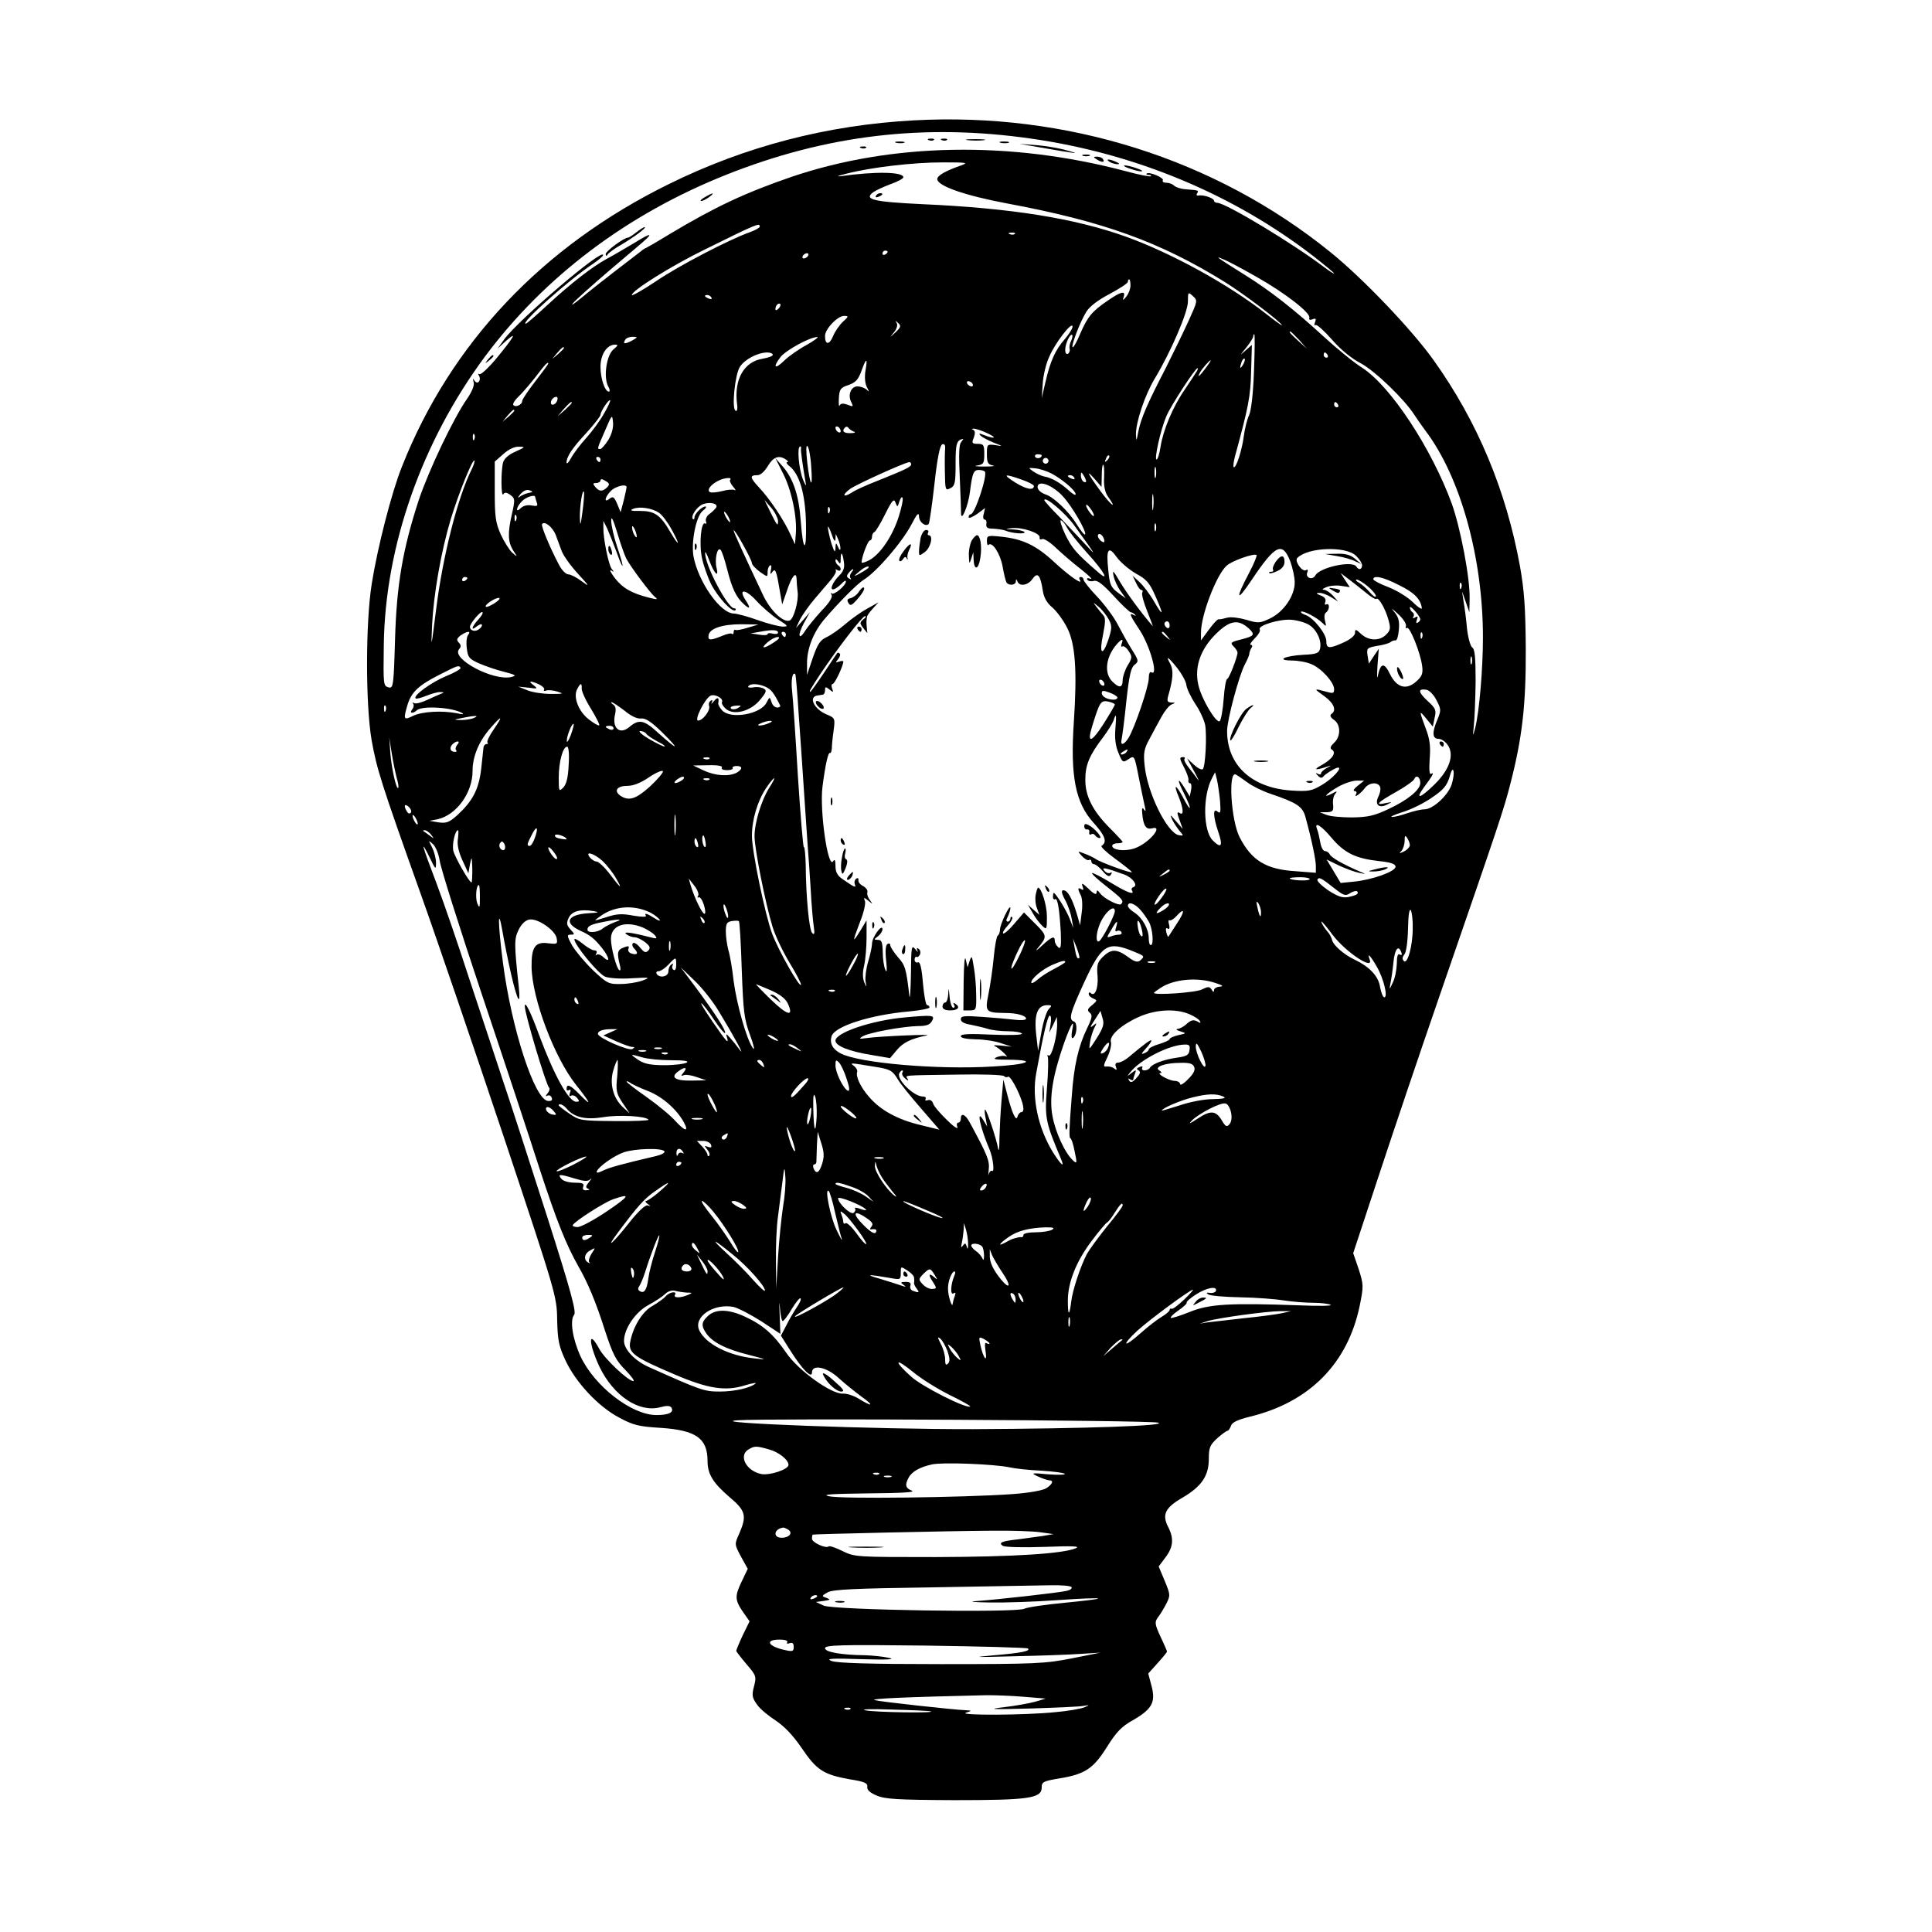<?xml version="1.0" standalone="no"?>
<!DOCTYPE svg PUBLIC "-//W3C//DTD SVG 20010904//EN"
 "http://www.w3.org/TR/2001/REC-SVG-20010904/DTD/svg10.dtd">
<svg version="1.0" xmlns="http://www.w3.org/2000/svg"
 width="740pt" height="740pt" viewBox="0 0 740 740"
 preserveAspectRatio="xMidYMid meet">

<g transform="translate(0,740) scale(0.1,-0.1)"
fill="#000000" stroke="none">
<path d="M3500 6939 c-331 -18 -644 -99 -938 -244 -484 -238 -835 -609 -1022
-1081 -40 -99 -94 -311 -116 -449 -24 -149 -24 -461 -1 -598 20 -112 35 -161
187 -587 62 -173 205 -592 318 -930 202 -606 205 -616 206 -705 2 -78 6 -100
32 -156 40 -85 126 -177 206 -219 54 -29 75 -34 158 -39 136 -9 180 -40 180
-127 0 -50 21 -84 84 -138 63 -53 67 -72 37 -141 -18 -40 -18 -40 7 -87 l26
-47 -22 -46 c-28 -58 -28 -72 3 -118 l26 -37 -26 -53 c-14 -30 -25 -57 -25
-60 0 -3 18 -26 39 -51 37 -43 39 -47 29 -85 -9 -34 -7 -44 11 -69 11 -17 44
-44 72 -62 34 -23 66 -56 100 -106 57 -84 83 -101 183 -119 58 -9 70 -15 68
-29 -2 -11 9 -22 35 -33 32 -14 78 -17 298 -18 287 0 335 7 335 49 0 21 7 24
66 34 100 16 132 38 184 121 35 56 56 78 97 101 75 43 90 69 74 131 l-13 49
36 40 c20 22 36 42 36 44 0 2 -11 28 -25 57 -22 48 -23 56 -10 74 9 11 23 35
32 52 16 32 16 35 -6 88 l-23 55 26 35 c30 39 33 73 10 117 -24 47 -11 73 54
111 74 43 102 84 102 149 0 43 4 53 32 79 18 16 36 29 40 29 3 0 9 8 13 19 4
13 25 23 73 35 227 55 374 203 420 425 15 75 15 80 -4 140 l-21 61 95 288 c52
158 159 476 239 707 226 655 242 701 268 803 45 174 60 300 59 517 -1 157 -6
225 -22 315 -53 292 -163 555 -330 789 -82 116 -272 315 -396 415 -441 357
-1010 537 -1596 505z m450 -70 c399 -57 774 -213 1083 -452 42 -33 77 -62 77
-64 0 -3 -16 7 -36 22 -118 90 -378 247 -411 248 -7 0 -13 4 -13 8 0 10 -41
24 -59 20 -7 -1 -10 2 -6 8 7 12 7 12 -43 16 -19 1 -39 8 -45 14 -6 6 -19 11
-30 11 -10 0 -16 4 -13 9 6 10 -54 35 -62 26 -3 -3 1 -5 8 -5 7 0 11 -2 8 -5
-3 -3 -47 6 -99 20 -439 116 -894 108 -1279 -23 -177 -61 -290 -114 -464 -218
-49 -30 -91 -54 -92 -54 -2 0 -12 -6 -21 -14 -10 -8 -53 -41 -95 -73 -42 -32
-100 -78 -130 -103 -29 -24 -44 -34 -33 -21 11 13 76 71 145 130 69 58 131
111 138 118 23 23 2 14 -56 -22 -32 -19 -76 -45 -99 -57 -56 -31 -135 -92
-227 -177 -42 -39 -79 -71 -82 -71 -24 0 166 169 258 230 21 14 38 29 38 33 0
29 -323 -247 -379 -323 l-25 -35 33 30 c43 38 32 17 -37 -67 -31 -37 -60 -64
-65 -61 -6 3 -7 1 -3 -5 11 -18 -4 -37 -16 -21 -7 11 -8 9 -4 -4 4 -12 -5 -35
-24 -63 -54 -77 -148 -276 -186 -389 -62 -190 -85 -326 -91 -536 -5 -176 -7
-186 -24 -182 -21 6 -21 8 -19 163 5 379 146 779 388 1105 229 307 544 544
922 695 384 153 760 198 1170 139z m-270 -103 c-57 -20 -90 -38 -90 -52 0 -26
106 -63 266 -93 370 -69 586 -147 835 -301 74 -46 219 -156 219 -166 0 -2 -28
18 -62 45 -143 112 -360 231 -534 294 -197 71 -443 110 -782 125 -188 9 -225
18 -187 46 10 7 40 21 67 31 26 9 48 21 48 26 0 21 -108 23 -241 4 -19 -2 -8
2 24 10 93 24 254 43 367 43 94 0 101 -1 70 -12z m-770 -234 c0 -4 -17 -14
-37 -21 -79 -28 -272 -128 -360 -188 -51 -34 -93 -58 -93 -53 0 17 152 112
279 174 204 101 211 103 211 88z m977 -28 c-3 -3 -12 -4 -19 -1 -8 3 -5 6 6 6
11 1 17 -2 13 -5z m-487 -68 c0 -3 -4 -8 -10 -11 -5 -3 -10 -1 -10 4 0 6 5 11
10 11 6 0 10 -2 10 -4z m-305 -16 c-3 -5 -11 -10 -16 -10 -6 0 -7 5 -4 10 3 6
11 10 16 10 6 0 7 -4 4 -10z m1717 -80 c110 -62 209 -139 203 -157 -2 -8 2
-10 12 -6 13 5 15 2 10 -11 -4 -9 -3 -15 2 -11 5 3 33 -22 62 -55 33 -38 75
-73 112 -92 55 -30 167 -138 205 -198 9 -14 28 -41 42 -60 134 -177 220 -487
220 -791 0 -122 -14 -286 -30 -349 -9 -33 -9 -32 -5 10 3 25 6 101 7 169 0 92
-3 125 -13 131 -7 5 -16 37 -20 72 -3 35 -9 81 -13 103 l-6 40 14 -40 14 -40
1 52 c2 78 -35 270 -68 363 -78 213 -234 450 -343 521 -32 20 -98 74 -146 118
-113 104 -207 178 -307 240 -109 68 -114 73 -80 58 17 -6 74 -37 127 -67z
m-482 -33 c0 -13 -7 -32 -16 -43 -13 -16 -15 -16 -10 -1 8 25 -10 21 -62 -15
-60 -41 -76 -61 -104 -125 -12 -29 -25 -53 -29 -53 -9 0 27 96 52 136 12 20
45 45 89 68 39 21 70 41 70 47 0 5 2 9 5 9 3 0 5 -10 5 -23z m223 -135 c-19
-42 -59 -124 -88 -182 -71 -137 -95 -193 -105 -243 -7 -38 -8 -39 -9 -11 -1
46 34 151 72 214 61 101 127 254 127 295 0 37 1 38 19 21 19 -17 18 -19 -16
-94z m-1828 88 c3 -6 -1 -7 -9 -4 -18 7 -21 14 -7 14 6 0 13 -4 16 -10z m257
-42 c-7 -7 -12 -8 -12 -2 0 14 12 26 19 19 2 -3 -1 -11 -7 -17z m247 -50 c-14
-13 -31 -38 -38 -55 -14 -35 -31 -35 -31 0 0 27 48 77 73 77 18 0 18 -2 -4
-22z m201 -41 c-24 -22 -24 -22 -6 0 10 12 15 27 11 35 -7 10 -5 11 6 0 11
-10 9 -16 -11 -35z m650 -24 c-38 -43 -57 -85 -76 -168 l-14 -60 4 57 c2 31
13 77 25 102 23 53 84 132 89 117 2 -6 -11 -28 -28 -48z m896 -5 l29 -33 -32
29 c-31 28 -38 36 -30 36 2 0 16 -15 33 -32z m-874 -5 c-5 -10 -7 -23 -5 -30
2 -6 -1 -14 -6 -18 -7 -3 -11 3 -11 15 0 24 19 64 27 57 2 -3 0 -14 -5 -24z
m701 -115 c-3 -87 -11 -153 -19 -169 -7 -14 -16 -50 -20 -80 -7 -54 -30 -126
-39 -118 -2 3 0 21 5 40 52 191 60 231 62 326 l3 102 -25 -22 c-22 -20 -22
-19 3 11 15 19 27 38 27 43 0 5 2 9 4 9 3 0 2 -64 -1 -142z m-2383 117 c-27
-14 -36 -13 -25 4 3 6 16 11 28 11 21 -1 21 -1 -3 -15z m670 -16 c-30 -16 -70
-44 -87 -61 -36 -35 -44 -25 -13 15 21 26 112 76 140 76 8 1 -10 -13 -40 -30z
m-740 -17 c-27 -22 -39 -106 -21 -141 7 -11 8 -21 3 -21 -15 0 -32 50 -32 95
0 48 25 85 56 85 13 0 11 -4 -6 -18z m-190 5 c0 -2 -10 -12 -22 -23 l-23 -19
19 23 c18 21 26 27 26 19z m800 -26 c0 -5 -17 -11 -39 -15 -71 -11 -110 -79
-98 -173 3 -20 0 -30 -6 -26 -15 9 -2 139 17 168 19 29 67 54 104 55 12 0 22
-4 22 -9z m2125 -1 c3 -5 1 -10 -4 -10 -6 0 -11 5 -11 10 0 6 2 10 4 10 3 0 8
-4 11 -10z m-324 -37 c-12 -20 -14 -14 -5 12 4 9 9 14 11 11 3 -2 0 -13 -6
-23z m-1446 -22 c-4 -24 -2 -49 5 -63 10 -19 10 -21 -1 -10 -7 6 -23 12 -35
12 -25 0 -38 -34 -23 -61 8 -17 7 -18 -15 -9 -17 6 -26 5 -30 -3 -3 -7 -4 6
-3 27 2 35 6 41 36 51 27 9 38 20 50 53 19 53 25 53 16 3z m1303 9 c-22 -30
-35 -41 -22 -17 9 16 36 47 41 47 2 0 -6 -13 -19 -30z m-2518 17 c0 -2 -22
-32 -50 -68 -27 -35 -50 -69 -50 -75 0 -15 -27 -26 -34 -15 -3 4 6 19 20 32
14 13 43 47 66 76 36 48 48 60 48 50z m2484 -29 c-4 -7 -25 -39 -46 -70 -47
-68 -83 -156 -93 -220 -4 -27 -11 -48 -15 -48 -10 0 15 113 37 165 16 39 111
185 120 185 2 0 1 -6 -3 -12z m-859 -48 c3 -5 2 -10 -4 -10 -5 0 -13 5 -16 10
-3 6 -2 10 4 10 5 0 13 -4 16 -10z m-1591 -65 c-6 -16 -24 -21 -24 -7 0 11 11
22 21 22 5 0 6 -7 3 -15z m180 -48 c-14 -26 -45 -68 -68 -94 -24 -26 -50 -61
-59 -78 -9 -16 -16 -24 -17 -17 0 23 21 55 77 115 29 32 53 63 53 68 0 13 32
61 37 56 2 -2 -8 -25 -23 -50z m-124 40 c0 -2 -12 -14 -27 -28 l-28 -24 24 28
c23 25 31 32 31 24z m2935 -7 c3 -5 1 -10 -4 -10 -6 0 -11 5 -11 10 0 6 2 10
4 10 3 0 8 -4 11 -10z m-3155 -23 c0 -2 -10 -12 -22 -23 l-23 -19 19 23 c18
21 26 27 26 19z m360 -112 c-12 -19 -26 -35 -31 -35 -13 0 -12 1 19 72 26 61
27 62 30 30 2 -20 -5 -45 -18 -67z m890 34 c0 -6 -4 -7 -10 -4 -5 3 -10 11
-10 16 0 6 5 7 10 4 6 -3 10 -11 10 -16z m50 -2 c9 -3 4 -6 -12 -6 -27 -1 -35
8 -21 22 4 4 9 3 12 -1 3 -5 13 -12 21 -15z m515 -8 c37 -18 24 -21 -20 -4
-14 6 -17 5 -10 -3 6 -6 28 -18 50 -27 38 -15 38 -15 8 -10 -32 4 -33 4 -33
-35 0 -32 4 -39 23 -43 12 -2 -3 -4 -33 -4 -30 0 -43 2 -27 4 24 4 27 8 27 44
0 35 -3 39 -25 39 -22 0 -24 3 -15 24 6 17 5 26 -3 30 -7 3 -6 4 3 4 8 0 33
-8 55 -19z m-1968 -21 c-3 -8 -6 -5 -6 6 -1 11 2 17 5 13 3 -3 4 -12 1 -19z
m1864 -12 c-8 -9 -9 -51 -5 -132 3 -66 5 -128 5 -139 0 -38 27 26 34 80 9 73
14 85 34 85 10 0 20 -3 23 -6 12 -12 -38 -164 -54 -164 -5 0 -8 -5 -8 -11 0
-6 14 0 32 12 l31 23 -5 -22 c-4 -12 -2 -22 3 -22 6 0 9 -8 7 -17 -2 -14 4
-18 27 -18 17 -1 37 -4 45 -7 25 -11 79 -15 74 -6 -3 4 -22 9 -42 10 -34 1
-34 2 -7 5 39 5 111 -19 107 -36 -1 -7 2 -9 9 -6 6 4 29 -10 52 -32 23 -22 67
-60 97 -83 30 -24 47 -40 37 -37 -11 4 -16 3 -12 -4 4 -5 15 -7 25 -4 12 4 34
-12 75 -57 32 -35 62 -63 66 -63 4 0 11 -4 16 -9 5 -5 3 -6 -4 -2 -20 11 -16
0 22 -57 40 -61 73 -179 45 -162 -6 4 -10 -6 -10 -23 0 -32 -55 -193 -78 -229
-17 -27 -32 -30 -26 -5 2 9 11 75 18 145 11 101 18 131 32 141 16 13 16 16
-12 60 -16 26 -40 69 -54 96 -14 27 -49 74 -78 105 -29 30 -52 60 -52 65 0 6
-5 10 -11 10 -5 0 -7 -5 -3 -11 14 -23 -40 14 -98 68 -69 64 -120 88 -200 97
-55 6 -58 5 -58 -16 0 -12 3 -19 6 -15 14 14 45 -33 54 -82 5 -29 12 -57 15
-62 9 -13 35 -11 36 4 0 10 2 10 6 0 8 -21 41 -15 58 10 19 27 30 15 39 -45 4
-27 16 -48 37 -65 16 -14 42 -49 56 -77 32 -61 39 -167 26 -361 -14 -209 6
-310 76 -387 44 -49 53 -73 30 -88 -4 -3 19 -25 52 -49 33 -24 62 -47 64 -51
6 -9 -124 38 -140 51 -6 4 -24 13 -40 19 -29 11 -29 11 -11 -9 10 -11 23 -18
27 -15 5 3 9 0 9 -5 0 -6 5 -11 10 -11 6 0 21 -12 34 -27 17 -20 25 -23 31
-13 5 8 4 11 -2 7 -6 -4 -16 0 -23 8 -13 15 3 12 77 -15 32 -12 53 -42 34 -48
-6 -2 -9 -8 -5 -13 11 -19 -19 -8 -83 31 -36 22 -68 38 -70 36 -3 -3 23 -26
56 -52 60 -47 67 -55 55 -67 -8 -8 -66 21 -81 42 -10 13 -12 13 -13 2 0 -10
-11 -5 -31 15 -22 21 -28 24 -23 10 5 -14 4 -17 -4 -12 -15 9 -15 1 -2 -24 5
-10 7 -40 3 -66 l-6 -48 -13 45 c-18 59 -35 89 -51 89 -9 0 -8 -10 7 -38 11
-20 22 -53 25 -72 l6 -35 -14 36 c-12 32 -54 99 -61 99 -1 0 -3 -7 -3 -15 0
-8 4 -12 8 -9 10 6 17 -39 22 -128 2 -54 0 -65 -10 -56 -7 6 -13 17 -13 24 0
21 -11 17 -49 -18 -22 -21 -28 -23 -15 -8 35 42 35 46 -10 91 l-44 44 -37 -43
c-20 -24 -40 -41 -43 -37 -3 3 5 16 18 30 13 14 20 28 17 32 -4 3 -7 1 -7 -5
0 -7 -5 -12 -10 -12 -7 0 -7 6 0 19 5 11 10 26 10 33 -1 19 -40 -63 -40 -83 0
-10 -4 -20 -9 -23 -4 -3 -11 -41 -15 -84 -4 -43 -13 -105 -20 -139 -14 -69
-11 -72 64 -73 45 0 80 -10 80 -22 0 -5 -19 -7 -42 -4 -24 3 -80 8 -125 11
-70 5 -83 4 -83 -9 0 -10 13 -17 38 -21 20 -4 50 -11 66 -16 16 -5 51 -9 77
-9 26 0 50 -4 53 -9 4 -5 -43 -7 -114 -4 -87 4 -120 3 -120 -6 0 -7 21 -11 58
-12 31 0 75 -7 97 -15 l40 -13 -40 4 c-22 2 -33 2 -25 -2 8 -3 23 -15 35 -26
11 -11 15 -17 8 -13 -6 3 -22 2 -35 -3 -18 -8 -8 -10 45 -10 114 -1 74 -19
-60 -26 -212 -13 -512 13 -583 50 -31 16 -43 39 -35 66 12 38 148 82 298 95
42 4 77 11 77 15 0 5 -4 9 -9 9 -5 0 -12 38 -16 84 -5 60 -11 83 -19 80 -7 -3
-13 2 -13 10 0 8 4 13 8 11 4 -3 9 2 13 10 3 8 0 17 -6 21 -7 5 -8 2 -4 -7 4
-8 0 -5 -8 5 -15 18 -16 11 -17 -95 -1 -63 -4 -100 -6 -84 -12 105 -16 118
-44 149 -16 19 -29 39 -29 45 0 7 -5 9 -11 5 -7 -4 -9 -27 -5 -63 4 -37 3 -49
-3 -36 -5 11 -10 41 -10 68 -1 38 -4 47 -18 47 -17 1 -17 1 0 14 9 7 17 19 17
27 -1 23 -40 -31 -40 -55 0 -11 -7 -43 -15 -70 -8 -27 -12 -60 -10 -75 5 -25
5 -25 -5 -3 -6 15 -7 37 0 65 5 23 9 71 9 107 l0 65 -24 -40 c-31 -50 -31 -45
-1 34 14 34 22 70 19 79 -6 15 -5 16 13 2 17 -14 18 -14 6 2 -8 10 -12 23 -10
30 3 7 -5 18 -16 24 -12 6 -20 16 -18 23 1 7 -2 9 -8 6 -6 -4 -9 -14 -6 -22 6
-15 0 -13 -46 19 -21 14 -28 28 -28 51 0 22 -3 28 -9 18 -20 -31 -52 194 -41
284 11 86 22 135 29 131 3 -2 6 6 7 17 0 12 3 43 7 70 6 46 5 47 -28 61 -47
20 -70 67 -34 72 5 1 14 2 19 3 6 0 10 8 10 17 0 14 2 15 17 3 15 -12 16 -12
10 4 -3 9 -3 17 2 17 8 0 41 70 41 86 0 3 -7 3 -16 0 -14 -5 -15 -4 -4 9 7 9
10 18 6 22 -3 3 -7 4 -9 2 -2 -2 -25 -37 -51 -76 -27 -40 -50 -73 -53 -73 -5
0 2 12 40 70 66 98 160 220 170 220 6 0 3 -6 -6 -12 -14 -12 -15 -15 -1 -33
l16 -20 -2 20 c-1 11 -2 23 -1 28 0 4 1 10 2 15 0 4 10 18 22 31 l22 24 -43
-24 c-24 -13 -62 -40 -85 -60 -23 -20 -55 -42 -72 -50 -24 -11 -34 -27 -52
-79 l-22 -65 0 41 c-1 57 23 119 63 168 55 65 129 140 155 156 50 31 147 144
183 213 20 39 27 46 28 29 0 -22 25 -41 37 -29 3 4 13 73 22 153 11 100 21
149 30 152 8 3 12 -3 11 -14 -1 -11 -2 -52 -1 -92 1 -69 2 -72 21 -62 18 9 20
21 20 95 0 77 4 89 29 94 2 1 -2 -5 -8 -13z m-574 -93 c7 -89 -4 -78 -15 15
-5 45 -5 69 1 63 5 -5 12 -40 14 -78z m-1133 57 c-26 -11 -43 -27 -47 -41 -9
-33 -8 -137 1 -122 5 8 12 8 27 -3 18 -13 18 -18 6 -72 -17 -73 -16 -108 5
-141 17 -26 17 -26 -4 -8 -11 10 -31 42 -44 70 -20 45 -23 68 -23 165 l0 114
33 29 c20 18 43 29 60 28 25 0 24 -2 -14 -19z m1094 13 c-2 -7 7 -69 18 -133
3 -15 -1 -10 -10 12 -17 43 -24 128 -11 128 3 0 4 -3 3 -7z m922 -27 c0 -11
-19 -15 -25 -6 -3 5 1 10 9 10 9 0 16 -2 16 -4z m251 -19 c-10 -9 -11 -8 -5 6
3 10 9 15 12 12 3 -3 0 -11 -7 -18z m-1941 3 c0 -5 -2 -10 -4 -10 -3 0 -8 5
-11 10 -3 6 -1 10 4 10 6 0 11 -4 11 -10z m710 0 c8 -5 11 -10 5 -10 -5 0 -2
-7 7 -14 40 -30 62 -106 65 -216 3 -120 -11 -117 -20 5 -7 96 -28 160 -67 206
l-30 34 30 -60 c32 -63 54 -167 48 -232 l-3 -38 -17 37 c-24 54 -80 138 -120
180 -36 39 -38 48 -6 48 11 0 27 15 39 35 21 35 42 43 69 25z m1004 -11 c-3
-5 -10 -7 -15 -3 -5 3 -7 10 -3 15 3 5 10 7 15 3 5 -3 7 -10 3 -15z m-2207
-26 c-54 -107 -112 -336 -137 -541 -19 -149 -19 -152 -15 -55 6 117 34 279 71
403 29 96 84 233 91 226 2 -2 -2 -17 -10 -33z m1683 19 c0 -10 -18 -19 -125
-62 -44 -17 -91 -38 -103 -47 -34 -21 -38 -9 -5 15 26 18 209 101 226 102 4 0
7 -4 7 -8z m739 -50 c-2 -32 3 -57 14 -73 38 -53 14 -37 -28 20 -49 67 -59 88
-20 44 l24 -28 1 43 c0 23 2 42 5 42 4 0 5 -22 4 -48z m198 1 c-3 -10 -5 -2
-5 17 0 19 2 27 5 18 2 -10 2 -26 0 -35z m-399 13 c40 -21 92 -65 92 -79 0 -6
-12 1 -27 15 -31 28 -64 48 -94 53 -10 2 -29 11 -41 19 -21 15 -21 15 9 12 17
-2 44 -11 61 -20z m132 -29 c0 -5 -4 -5 -10 -2 -5 3 -10 14 -10 23 0 15 2 15
10 2 5 -8 10 -19 10 -23z m-247 6 c26 -9 47 -20 47 -24 0 -19 -29 -13 -70 12
-52 33 -45 36 23 12z m202 7 c3 -6 -1 -7 -9 -4 -18 7 -21 14 -7 14 6 0 13 -4
16 -10z m-1790 -37 c-18 -17 -30 -16 -45 2 -10 12 -10 15 4 15 9 0 16 5 16 10
0 6 7 6 19 -2 16 -9 17 -14 6 -25z m472 30 c-4 -3 1 -15 10 -26 10 -11 13 -18
7 -14 -6 3 -27 2 -48 -4 -20 -5 -41 -7 -47 -4 -20 13 31 53 70 54 8 1 11 -2 8
-6z m1273 -63 c36 -38 94 -139 86 -147 -3 -3 -17 15 -32 39 -30 49 -89 105
-119 114 -23 8 -36 24 -29 36 11 17 60 -5 94 -42z m-1670 34 c0 -3 -5 -26 -11
-51 l-12 -45 -13 32 c-12 27 -16 30 -29 20 -23 -19 -19 6 5 30 18 18 60 28 60
14z m-375 -22 c-11 -2 -27 -9 -35 -15 -8 -7 -7 -2 3 10 12 14 25 19 35 15 15
-5 14 -7 -3 -10z m206 -72 c-7 -53 -9 -58 -10 -24 -1 43 10 116 16 99 1 -6 -1
-39 -6 -75z m2186 13 c-2 -16 -4 -5 -4 22 0 28 2 40 4 28 2 -13 2 -35 0 -50z
m-2367 43 c0 -2 3 -12 6 -21 5 -13 1 -15 -20 -11 -15 3 -32 -1 -41 -10 -21
-21 -19 2 3 25 15 17 52 29 52 17z m1391 -79 c-25 -75 -71 -141 -112 -163 -16
-8 -29 -12 -29 -8 0 19 24 84 32 84 4 0 8 6 8 14 0 8 4 16 9 18 5 2 23 32 41
68 27 54 34 62 40 45 7 -19 8 -18 15 5 5 14 10 19 12 13 3 -7 -5 -42 -16 -76z
m674 -30 c83 -115 88 -122 44 -74 -24 26 -70 74 -101 107 -32 32 -58 61 -58
64 0 19 81 -49 115 -97z m-1372 69 c-4 -6 -15 -17 -26 -25 -10 -7 -16 -20 -13
-28 3 -8 2 -11 -3 -8 -16 9 -24 -80 -12 -134 6 -28 22 -73 35 -99 26 -50 81
-110 93 -99 3 4 1 7 -5 7 -25 0 -114 169 -111 213 0 7 7 -6 15 -28 18 -49 38
-72 29 -32 -9 32 2 84 15 71 5 -5 16 -38 25 -74 19 -75 35 -108 64 -134 25
-23 27 -15 5 18 -27 43 3 39 43 -5 21 -23 58 -55 82 -71 40 -25 42 -28 20 -28
-14 0 -58 11 -97 25 -39 14 -81 25 -91 25 -52 0 -137 122 -155 220 -9 55 10
152 35 173 12 9 17 17 11 17 -14 0 -42 -28 -42 -42 0 -6 -3 -9 -6 -6 -10 10
16 49 39 57 27 10 59 2 50 -13z m237 -50 c0 -24 -3 -21 -30 34 l-22 45 26 -30
c14 -16 25 -39 26 -49z m1210 20 c0 -6 -7 -1 -15 10 -8 10 -15 23 -15 28 0 6
7 1 15 -10 8 -10 15 -23 15 -28z m-1666 10 c12 -8 34 -37 49 -65 34 -62 29
-68 -6 -8 -38 65 -60 80 -115 80 -34 -1 -42 2 -27 8 25 10 72 3 99 -15z m653
2 c-3 -8 -6 -5 -6 6 -1 11 2 17 5 13 3 -3 4 -12 1 -19z m-387 -18 c6 -11 8
-20 6 -20 -3 0 -10 9 -16 20 -6 11 -8 20 -6 20 3 0 10 -9 16 -20z m-813 -12
c-3 -8 -6 -5 -6 6 -1 11 2 17 5 13 3 -3 4 -12 1 -19z m422 -148 c19 -35 92
-132 110 -147 13 -10 8 -10 -24 -2 -67 17 -101 37 -131 76 -15 20 -21 33 -13
28 11 -7 12 -6 2 6 -12 15 -33 118 -32 158 l0 26 15 -30 c7 -16 23 -56 35 -88
29 -82 32 -67 3 18 -13 39 -23 84 -23 100 0 21 7 7 23 -45 12 -41 28 -86 35
-100z m1688 119 c6 -13 41 -57 77 -97 67 -73 89 -116 39 -71 -81 70 -97 89
-123 142 -15 32 -22 56 -16 54 6 -2 16 -14 23 -28z m-1958 -29 c6 -16 16 -45
23 -62 7 -18 35 -57 63 -87 43 -47 45 -51 14 -28 -20 15 -43 27 -52 27 -9 0
-24 15 -34 33 -35 65 -71 152 -67 159 9 15 41 -11 53 -42z m2298 18 c-3 -7 -5
-2 -5 12 0 14 2 19 5 13 2 -7 2 -19 0 -25z m-1988 -23 c0 -5 -4 -3 -9 5 -5 8
-9 22 -9 30 0 16 17 -16 18 -35z m761 -10 l1 20 9 -20 c5 -11 9 -27 9 -35 0
-9 -4 -8 -9 5 -8 18 -9 18 -10 -5 -1 -19 -5 -14 -16 20 -7 25 -13 52 -13 60 0
8 6 -3 14 -25 8 -25 14 -33 15 -20z m-320 -92 c0 -6 14 -21 30 -33 30 -21 30
-21 30 -1 0 11 4 22 9 25 5 4 7 -4 4 -16 -4 -18 -2 -20 5 -9 12 16 16 6 30
-79 l8 -45 18 52 c18 55 36 77 37 46 0 -10 2 -32 4 -50 5 -33 -15 -105 -31
-110 -25 -8 -74 39 -102 99 -77 163 -112 240 -112 246 1 12 70 -112 70 -125z
m1350 83 c0 -5 -7 -3 -15 4 -8 7 -12 17 -9 22 7 10 24 -9 24 -26z m121 -123
c39 -21 52 -35 73 -83 34 -76 33 -87 -3 -25 -16 28 -41 61 -56 75 l-27 25 13
-27 c7 -16 16 -28 21 -28 5 0 6 -4 3 -10 -3 -5 5 -37 19 -71 13 -33 23 -59 21
-57 -46 53 -100 127 -125 169 -25 43 -30 48 -25 24 3 -16 15 -43 27 -59 l20
-28 -30 22 c-27 20 -32 31 -37 86 -9 82 0 96 33 49 14 -19 47 -47 73 -62z
m591 47 c9 -25 17 -61 17 -80 1 -51 -43 -115 -95 -139 -38 -18 -45 -19 -90 -5
-28 8 -60 12 -74 8 -14 -4 -28 -7 -32 -6 -5 1 -21 -17 -38 -40 l-30 -41 0 30
c0 67 59 221 98 256 20 19 106 49 115 41 2 -3 -10 -33 -28 -67 -55 -104 -50
-117 10 -27 90 134 117 147 147 70z m251 22 c13 -12 24 -29 24 -37 0 -17 -13
-20 -22 -5 -15 24 -140 -3 -157 -34 -11 -20 -39 -9 -31 11 4 10 2 14 -5 9 -14
-8 -45 35 -33 47 41 41 184 46 224 9z m-1961 -23 c4 -23 -1 -37 -17 -53 -26
-26 -39 -57 -22 -53 7 1 20 11 30 21 9 10 17 15 17 9 0 -16 -46 -54 -55 -46
-4 5 -5 2 0 -5 5 -9 -8 -30 -37 -60 -24 -26 -52 -60 -62 -75 -27 -44 -33 -22
-7 26 l23 42 -26 -30 -27 -30 15 32 c9 17 34 53 57 80 22 26 51 60 64 75 12
15 20 30 16 34 -3 4 0 4 7 0 14 -8 17 10 2 19 -5 3 -10 12 -10 18 0 7 4 6 10
-3 8 -12 10 -11 10 8 0 32 7 27 12 -9z m88 -29 c-8 -6 -24 -15 -35 -21 -16 -8
-15 -6 4 10 13 12 28 21 35 21 6 0 4 -5 -4 -10z m-59 -13 c-6 -8 -7 -18 -3
-22 4 -5 1 -5 -6 -1 -10 6 -10 11 -1 22 6 8 14 14 16 14 3 0 0 -6 -6 -13z
m1973 -79 c18 -15 35 -25 38 -22 8 8 35 -39 46 -80 9 -32 8 -40 -9 -57 -25
-25 -67 -24 -96 3 -20 19 -23 19 -23 4 0 -10 -16 -24 -42 -36 -57 -26 -68 -25
-68 5 0 28 -51 91 -81 100 -11 4 -18 9 -16 12 7 6 61 -22 82 -43 15 -15 16
-15 10 9 -4 14 -2 28 4 31 6 4 11 14 11 22 0 8 -4 12 -10 9 -6 -3 -7 1 -4 9 4
11 -2 19 -17 25 -18 7 -20 10 -6 10 10 1 30 -7 45 -16 l27 -17 -19 22 c-11 12
-26 22 -35 23 -9 0 -6 4 9 10 14 6 40 8 57 5 l33 -5 -18 27 -17 27 33 -25 c18
-14 48 -37 66 -52z m-3444 58 c0 -3 -4 -8 -10 -11 -5 -3 -10 -1 -10 4 0 6 5
11 10 11 6 0 10 -2 10 -4z m3568 -27 c58 -28 83 -53 88 -88 2 -7 -14 2 -34 22
-20 20 -63 46 -94 58 -32 12 -58 26 -58 30 0 17 38 9 98 -22z m-119 -5 c17
-14 31 -31 31 -37 -1 -7 -11 0 -23 14 -12 14 -31 31 -42 37 -11 6 -15 12 -8
12 6 0 25 -12 42 -26z m358 -6 c-3 -8 -6 -5 -6 6 -1 11 2 17 5 13 3 -3 4 -12
1 -19z m-3702 -58 c-16 -10 -31 -17 -34 -14 -7 6 32 33 49 34 8 0 2 -9 -15
-20z m2352 -63 c13 -25 12 -34 -2 -78 -23 -67 -36 -53 -20 21 9 46 10 64 1 73
-6 7 -18 21 -26 32 -15 20 -15 20 9 0 13 -11 30 -33 38 -48z m1138 -25 c-2 -7
-1 -11 4 -7 11 6 51 -94 58 -145 4 -28 0 -40 -20 -58 -39 -37 -77 -27 -103 26
-22 46 -36 44 -47 -8 -3 -14 -3 4 -1 40 l5 65 -19 -28 -19 -29 -5 31 c-4 28
-2 30 36 37 23 3 46 10 51 14 6 5 15 8 20 7 6 -1 11 18 13 42 3 34 -2 49 -20
70 -12 14 -6 10 15 -9 21 -19 35 -40 32 -48z m55 26 c0 -4 -4 -10 -10 -13 -6
-4 -7 1 -3 11 5 13 3 15 -7 9 -8 -5 -11 -4 -6 3 3 6 2 13 -4 17 -5 3 -10 12
-10 18 0 12 39 -32 40 -45z m-3608 -1 c-25 -27 -30 -46 -7 -27 9 7 18 11 20 8
3 -3 -1 -11 -9 -17 -15 -13 -36 -7 -36 8 0 13 42 63 48 56 3 -3 -4 -15 -16
-28z m3183 -21 c30 -20 48 -61 41 -91 -4 -17 -15 -21 -63 -23 -72 -4 -108 -21
-45 -22 23 0 57 -6 75 -14 39 -16 87 -70 87 -96 0 -16 -4 -17 -32 -9 -47 13
-47 12 -5 -18 36 -26 48 -55 26 -68 -6 -5 -3 -13 10 -22 27 -18 27 -64 1 -88
-14 -13 -17 -21 -9 -26 19 -11 3 -36 -38 -59 -35 -19 -27 -22 22 -6 15 5 15 4
-2 -5 -13 -7 -23 -16 -23 -21 0 -5 -6 -6 -12 -2 -10 5 -10 3 0 -7 8 -9 15 -10
20 -4 7 10 48 35 57 35 18 0 -22 -43 -61 -66 -40 -24 -53 -26 -117 -22 -153
10 -247 97 -247 228 0 43 46 214 68 255 9 17 17 35 17 40 0 6 4 16 8 23 5 6 4
12 -2 12 -6 0 1 11 15 25 14 14 23 29 19 34 -9 15 77 41 122 37 24 -2 54 -11
68 -20z m-535 -2 c0 -8 -4 -12 -10 -9 -5 3 -10 10 -10 16 0 5 5 9 10 9 6 0 10
-7 10 -16z m303 -11 c25 -24 22 -29 -28 -42 -41 -10 -44 -13 -30 -27 8 -8 15
-19 15 -23 0 -18 -33 -101 -39 -101 -5 0 -11 -34 -14 -76 -3 -42 -10 -81 -15
-86 -12 -12 -70 84 -82 138 -17 74 11 146 80 208 45 40 75 43 113 9z m-1918 3
c-22 -7 -43 -11 -47 -9 -5 2 -8 -1 -8 -8 0 -7 -3 -10 -6 -7 -3 4 -21 0 -39 -8
-45 -18 -54 -18 -51 3 4 26 53 42 126 42 l65 -1 -40 -12z m115 -19 c0 -5 -9
-7 -20 -4 -11 3 -20 2 -20 -2 0 -4 -15 -5 -32 -2 l-33 5 35 6 c47 9 70 8 70
-3z m-1187 -9 c-6 -7 -8 -30 -5 -52 4 -34 9 -40 47 -57 23 -10 66 -25 95 -32
46 -12 50 -15 29 -20 -68 -17 -231 69 -201 106 9 10 8 17 -1 26 -9 10 -8 15 7
27 25 17 42 19 29 2z m1217 2 c0 -5 -2 -10 -4 -10 -3 0 -8 5 -11 10 -3 6 -1
10 4 10 6 0 11 -4 11 -10z m1461 -7 c13 -16 12 -17 -3 -4 -17 13 -22 21 -14
21 2 0 10 -8 17 -17z m976 -5 c-3 -8 -6 -5 -6 6 -1 11 2 17 5 13 3 -3 4 -12 1
-19z m-2482 -18 c-39 -26 -55 -26 -25 0 13 11 30 20 39 20 10 0 5 -8 -14 -20z
m1331 -6 c-3 -8 -2 -13 3 -10 5 3 16 -5 24 -18 14 -21 14 -26 -4 -55 -10 -17
-19 -43 -19 -56 0 -30 -13 -32 -40 -5 -32 32 -25 94 18 143 19 21 26 22 18 1z
m1341 -76 c-3 -7 -5 -2 -5 12 0 14 2 19 5 13 2 -7 2 -19 0 -25z m-1127 -18
c17 -22 33 -51 34 -64 2 -14 17 -46 34 -72 18 -26 34 -62 38 -81 7 -40 1 -159
-9 -169 -4 -4 -19 3 -34 17 l-26 24 27 -50 c15 -27 21 -42 14 -31 -7 10 -23
31 -35 46 -12 15 -20 30 -16 34 3 3 1 6 -5 6 -16 0 -15 -5 5 -43 9 -18 16 -38
15 -44 -2 -7 1 -13 6 -13 5 0 7 -11 4 -26 l-5 -25 -18 30 c-30 49 -32 36 -3
-20 31 -63 27 -75 -5 -13 -28 52 -38 53 -16 1 17 -42 20 -71 5 -62 -13 8 -13
3 0 -32 l10 -28 -26 30 c-23 27 -24 27 -14 5 7 -14 20 -33 29 -44 15 -17 15
-18 -4 -15 -45 9 -121 163 -131 268 -5 47 -2 63 19 101 13 25 34 63 46 85 12
22 29 43 39 47 15 6 15 7 -2 7 -14 1 -17 6 -12 24 19 65 22 99 8 125 -19 34
-7 26 28 -18z m-2746 2 c2 -4 -23 -19 -56 -32 -57 -24 -127 -75 -116 -85 3 -3
21 2 41 10 20 8 44 15 54 14 14 0 15 -2 3 -6 -8 -3 -32 -14 -54 -24 -21 -10
-44 -16 -50 -12 -6 3 -8 3 -4 -2 4 -4 3 -14 -3 -22 -13 -15 2 -18 17 -4 19 19
135 12 174 -10 9 -5 1 -6 -20 -1 -56 11 -133 7 -168 -10 -36 -18 -38 -14 -21
43 15 48 42 74 121 114 73 37 75 38 82 27z m1295 -177 c6 -83 16 -226 22 -320
6 -93 13 -186 14 -205 2 -19 6 -84 10 -145 3 -60 9 -126 12 -145 4 -26 2 -32
-6 -24 -12 11 -24 139 -25 261 -1 39 -4 70 -7 68 -3 -2 -13 121 -23 273 -9
152 -19 298 -22 324 -5 42 1 76 12 66 2 -2 8 -71 13 -153z m1171 114 c0 -6 -4
-7 -10 -4 -5 3 -10 11 -10 16 0 6 5 7 10 4 6 -3 10 -11 10 -16z m-2166 0 c14
-7 23 -16 20 -20 -3 -5 1 -7 8 -4 7 3 27 1 43 -4 26 -8 23 -9 -25 -9 -30 0
-71 6 -90 14 l-35 14 39 -4 c35 -5 37 -4 20 9 -23 17 -14 19 20 4z m164 -16
c-1 -10 15 -45 35 -77 20 -33 35 -62 32 -64 -2 -3 -20 7 -39 22 -40 30 -62 87
-45 117 12 24 18 24 17 2z m705 6 c21 -10 31 -23 55 -71 2 -5 -3 -8 -11 -8 -9
0 -19 9 -22 21 -7 21 -7 21 -19 -2 -22 -45 -138 -65 -170 -30 -9 10 -16 22
-15 27 4 23 -2 26 -17 8 -8 -10 -12 -13 -8 -5 4 9 3 12 -4 7 -6 -4 -9 -13 -6
-20 6 -16 -24 -56 -42 -56 -17 0 28 89 49 96 19 6 50 -13 42 -26 -2 -4 4 -15
14 -24 30 -28 95 -11 131 32 26 31 28 38 14 45 -9 5 -26 7 -40 4 -13 -2 -21 0
-18 4 7 12 38 11 67 -2z m1347 -41 c0 -4 -6 -8 -14 -8 -25 0 -46 12 -46 25 0
11 6 11 30 2 17 -6 30 -15 30 -19z m1222 -10 c18 -34 18 -39 4 -73 -22 -51
-20 -75 4 -75 11 0 27 -11 36 -25 25 -38 5 -95 -53 -151 -53 -52 -74 -58 -40
-11 33 44 43 62 29 53 -7 -4 -9 13 -6 58 4 49 0 77 -16 118 -25 67 -25 70 4
34 l24 -29 7 34 c7 29 4 36 -28 65 -36 34 -37 47 -3 42 10 -2 28 -19 38 -40z
m-1232 -17 c0 -3 -20 -37 -44 -75 -47 -73 -64 -75 -42 -5 28 90 32 97 60 92
14 -3 26 -8 26 -12z m-1878 -23 c25 -21 49 -32 63 -30 17 2 39 -12 80 -52 71
-70 64 -73 -11 -6 -57 53 -76 57 -114 25 -37 -31 -67 -3 -54 50 4 18 2 30 -7
36 -8 5 -10 9 -6 9 5 0 26 -15 49 -32z m-915 0 c-3 -8 -6 -5 -6 6 -1 11 2 17
5 13 3 -3 4 -12 1 -19z m1349 10 c-10 -6 -22 -6 -26 -2 -5 5 3 10 18 11 22 1
24 0 8 -9z m-1011 -38 c-11 -5 -33 -8 -50 -8 -29 1 -29 1 5 8 49 10 69 10 45
0z m2457 -43 c-3 -35 1 -66 12 -91 15 -37 17 -38 38 -24 23 15 23 15 39 -66 9
-44 19 -94 23 -111 5 -21 5 -26 -2 -16 -7 10 -9 6 -7 -15 4 -46 14 -62 36 -57
50 14 -12 -59 -67 -77 -37 -12 -84 -6 -84 10 0 6 9 10 20 10 11 0 20 2 20 5 0
2 -22 26 -49 53 -66 66 -95 124 -94 187 0 55 16 93 68 161 18 24 36 53 40 64
10 32 12 24 7 -33z m-2381 -1 c-17 -24 -27 -46 -24 -50 4 -3 2 -6 -4 -6 -5 0
-10 -6 -11 -12 -1 -7 -5 -45 -9 -83 -9 -78 -32 -122 -90 -176 -32 -29 -43 -33
-73 -29 l-35 6 31 6 c72 16 134 101 134 185 0 57 25 115 70 166 43 49 48 47
11 -7z m1054 24 c-11 -5 -27 -9 -35 -9 -9 0 -8 4 5 9 11 5 27 9 35 9 9 0 8 -4
-5 -9z m-759 -46 c-8 -21 -15 -31 -15 -22 -1 18 20 70 26 65 2 -2 -3 -21 -11
-43z m164 26 c0 -5 -7 -7 -15 -4 -8 4 -15 8 -15 10 0 2 7 4 15 4 8 0 15 -4 15
-10z m125 -20 c3 -6 23 -19 43 -30 20 -10 33 -19 27 -19 -5 -1 -32 13 -60 29
-27 16 -42 30 -33 30 9 0 20 -5 23 -10z m-956 -168 c6 -20 9 -38 6 -40 -7 -7
-25 73 -30 133 l-4 60 9 -58 c5 -32 14 -75 19 -95z m232 125 c-6 -8 -8 -17 -4
-20 3 -4 2 -7 -4 -7 -17 0 -23 13 -12 27 6 7 16 13 21 13 7 0 6 -5 -1 -13z
m427 -77 c-2 -49 -9 -75 -21 -87 -16 -16 -17 -14 -17 38 0 61 16 119 32 119 6
0 9 -27 6 -70z m2137 50 c-3 -5 -12 -10 -18 -10 -7 0 -6 4 3 10 19 12 23 12
15 0z m-1598 -26 c-3 -3 -12 -4 -19 -1 -8 3 -5 6 6 6 11 1 17 -2 13 -5z m48
-34 c-4 -6 5 -10 20 -10 14 0 24 4 21 8 -2 4 4 8 15 8 24 0 24 -12 0 -26 -30
-15 -81 -12 -126 9 l-40 19 58 1 c36 1 56 -3 52 -9z m-275 -72 c-54 -49 -82
-58 -115 -35 -25 19 -11 37 29 37 22 0 52 12 82 33 27 18 51 28 53 23 2 -5
-20 -31 -49 -58z m3070 7 c-14 -42 -72 -95 -104 -95 -13 0 -43 -7 -66 -15 -23
-8 -50 -15 -59 -14 -9 0 11 9 43 19 32 10 83 35 112 56 43 29 56 45 66 78 7
26 13 34 15 23 3 -9 -1 -33 -7 -52z m-887 -63 c3 -43 2 -50 -9 -41 -19 16 -18
-17 2 -77 19 -55 12 -66 -21 -33 -37 37 -39 170 -3 238 l12 23 7 -28 c4 -16 9
-53 12 -82z m105 71 c17 -13 57 -33 87 -43 103 -35 124 -49 135 -89 24 -87 40
-165 40 -188 l0 -26 -78 6 c-113 7 -168 41 -214 130 -33 65 -45 257 -14 240 6
-3 26 -17 44 -30z m-2168 7 c-24 -15 -37 -11 -16 5 11 8 22 12 25 9 3 -3 -1
-9 -9 -14z m2830 -9 c0 -26 -47 -65 -122 -100 -55 -26 -79 -31 -140 -32 -40 0
-84 4 -98 10 l-25 10 27 0 c23 1 26 5 24 29 -2 15 1 33 8 41 9 12 8 12 -11 2
-41 -21 -24 -2 20 24 24 14 57 25 73 25 l29 0 -25 -20 c-14 -11 -19 -20 -12
-20 7 0 10 -5 6 -12 -11 -18 19 3 34 24 16 21 50 24 58 4 3 -8 0 -24 -6 -36
-16 -31 1 -48 32 -32 22 11 22 11 -4 6 -44 -10 -33 2 38 42 36 20 68 43 71 50
7 18 23 8 23 -15z m-2723 13 c-3 -3 -12 -4 -19 -1 -8 3 -5 6 6 6 11 1 17 -2
13 -5z m229 -32 c-30 -48 -56 -133 -56 -185 0 -49 42 -259 69 -347 11 -36 41
-98 66 -139 25 -41 44 -78 43 -83 -5 -13 -85 129 -110 194 -27 71 -78 316 -78
377 0 61 21 132 54 182 34 50 44 51 12 1z m-1372 -94 c-4 -6 -10 -5 -15 3 -14
22 -10 33 6 19 8 -7 12 -17 9 -22z m1013 -80 c-2 -18 -4 -4 -4 32 0 36 2 50 4
33 2 -18 2 -48 0 -65z m-987 37 c0 -5 -5 -3 -10 5 -5 8 -10 20 -10 25 0 6 5 3
10 -5 5 -8 10 -19 10 -25z m3500 -54 c49 -58 92 -79 180 -89 48 -5 65 -11 65
-22 0 -18 -88 -50 -160 -57 l-50 -5 -27 45 -27 45 47 -23 c26 -12 61 -25 77
-28 29 -6 29 -6 5 4 -63 27 -113 55 -117 67 -3 6 -11 12 -18 12 -7 0 -15 15
-18 33 -3 17 -8 40 -12 50 -13 32 14 17 55 -32z m-3051 1 c-6 -18 -15 -32 -20
-32 -12 0 -11 6 7 41 19 39 28 33 13 -9z m-398 11 c13 -17 13 -17 -6 -3 -11 8
-22 16 -24 17 -2 2 0 3 6 3 6 0 17 -8 24 -17z m103 -15 c-4 -22 2 -50 17 -83
l23 -50 6 35 c7 32 7 31 9 -17 0 -29 -1 -53 -3 -53 -9 0 -64 97 -70 122 -5 24
7 78 18 78 3 0 2 -15 0 -32z m416 -2 c0 -2 -11 -1 -25 2 -14 2 -22 8 -19 13 4
8 44 -6 44 -15z m532 -11 c3 -13 1 -22 -3 -19 -9 5 -13 44 -5 44 2 0 6 -11 8
-25z m2698 -12 c0 -7 -10 -18 -22 -24 -19 -9 -21 -9 -10 2 6 7 12 24 12 39 0
20 2 22 10 10 5 -8 10 -20 10 -27z m-2727 7 c3 -11 1 -18 -4 -14 -5 3 -9 12
-9 20 0 20 7 17 13 -6z m-989 -66 c3 -26 75 -254 160 -508 85 -253 186 -558
224 -677 63 -192 99 -284 147 -369 36 -62 68 -139 101 -243 31 -95 43 -118 79
-154 23 -24 37 -43 31 -43 -20 0 -111 86 -131 124 -43 79 -41 21 1 -69 54
-112 152 -177 233 -155 26 7 37 6 43 -2 10 -18 -11 -28 -58 -28 -95 0 -238
111 -291 226 -30 66 -41 137 -24 158 9 11 -12 90 -104 378 -64 199 -140 435
-170 523 -29 88 -87 264 -129 390 -41 127 -97 290 -125 364 -56 147 -63 173
-25 96 22 -46 24 -48 24 -20 0 17 -7 43 -15 59 -15 29 -15 29 3 13 11 -10 22
-38 26 -63z m249 43 c-3 -5 -10 -4 -15 1 -6 6 -7 16 -3 22 6 9 9 9 16 -1 4 -7
5 -17 2 -22z m200 -37 c-6 -6 -33 30 -33 43 0 5 9 -1 19 -14 11 -13 17 -26 14
-29z m174 -7 c17 -16 41 -46 53 -68 26 -45 18 -39 -29 23 -18 23 -39 42 -46
42 -7 0 -18 7 -25 15 -22 27 13 18 47 -12z m2173 -38 c0 -2 -10 -9 -22 -15
-22 -11 -22 -10 -4 4 21 17 26 19 26 11z m536 -33 c-5 -8 -76 -4 -76 4 0 2 18
4 41 4 22 0 38 -4 35 -8z m97 -36 c33 -26 41 -29 58 -17 12 7 24 10 27 7 8 -9
-1 -15 -34 -22 -22 -4 -40 2 -77 26 -26 18 -44 36 -41 41 6 11 15 6 67 -35z
m-2439 -27 c-4 -7 -3 -9 2 -6 5 3 14 -10 20 -29 6 -19 7 -34 2 -34 -9 0 -39
63 -53 110 l-7 25 21 -27 c12 -15 19 -33 15 -39z m-836 -6 c0 -41 -1 -44 -10
-23 -8 22 -4 70 6 70 3 0 4 -21 4 -47z m2611 -2 c-29 -40 -38 -32 -9 9 12 17
24 29 27 26 3 -2 -5 -18 -18 -35z m381 -55 c0 -26 -6 -18 -14 19 -5 22 -4 26
4 15 5 -8 10 -24 10 -34z m-2041 -16 c0 -9 -4 -8 -9 5 -5 11 -9 27 -9 35 0 9
4 8 9 -5 5 -11 9 -27 9 -35z m1578 26 c12 -13 27 -35 34 -48 14 -25 19 -88 7
-88 -5 0 -8 11 -8 25 0 36 -24 79 -54 99 -15 9 -26 21 -26 26 0 18 26 10 47
-14z m108 14 c-7 -11 -45 -33 -45 -26 0 2 7 12 16 20 17 18 39 22 29 6z
m-1983 -26 c15 -8 30 -20 34 -26 5 -7 -4 -5 -19 5 -28 18 -41 22 -33 9 3 -5
-19 -4 -49 1 -41 8 -63 7 -99 -5 -25 -8 -46 -14 -46 -13 0 2 12 11 27 21 54
35 125 38 185 8z m2919 -60 c0 -67 -20 -139 -34 -125 -7 7 -6 15 2 25 7 8 13
50 14 99 1 53 5 79 11 70 4 -8 8 -39 7 -69z m-3158 58 c-80 -5 -95 -37 -30
-67 38 -17 55 -31 85 -69 27 -35 29 -56 4 -33 -10 10 -22 14 -27 10 -4 -5 -5
-2 -1 5 4 7 1 12 -8 12 -8 0 -28 12 -45 26 -17 14 -31 21 -31 16 0 -21 92
-133 118 -143 15 -6 61 -9 102 -6 70 4 73 3 40 -9 -19 -7 -57 -13 -83 -13 -45
-1 -52 2 -106 53 -31 30 -67 73 -80 95 -20 37 -20 41 -5 41 16 0 16 1 -1 20
-15 16 -16 25 -7 44 12 26 44 35 97 26 23 -4 18 -6 -22 -8z m2017 8 c0 -16
-48 -108 -60 -115 -13 -8 -13 26 1 62 17 45 59 83 59 53z m238 -47 c-17 -27
-32 -49 -33 -51 -2 -1 -5 6 -8 18 -3 13 -1 18 6 13 6 -4 8 2 5 15 -4 12 -3 20
2 17 4 -2 15 4 25 15 33 37 35 21 3 -27z m-2550 -196 c24 -103 37 -125 29 -47
-18 166 -18 184 0 220 11 22 27 36 41 38 32 5 98 -41 104 -71 4 -23 3 -24 -32
-20 -50 7 -65 -14 -64 -91 2 -121 87 -346 170 -451 56 -70 63 -87 16 -39 -38
39 -52 45 -52 22 0 -5 4 -6 10 -3 6 4 7 -1 3 -11 -4 -11 -2 -15 4 -11 6 4 16
0 23 -8 10 -12 10 -15 -3 -15 -29 0 -85 102 -142 255 -32 88 -55 134 -55 111
0 -29 81 -300 93 -312 4 -4 1 -14 -6 -22 -8 -10 -8 -13 -1 -9 7 4 14 0 17 -7
4 -10 -1 -14 -14 -13 -51 4 -140 276 -173 532 -19 146 -20 224 -1 115 7 -41
22 -115 33 -163z m740 198 c-3 -3 -9 2 -12 12 -6 14 -5 15 5 6 7 -7 10 -15 7
-18z m-343 3 c-16 -6 -37 -17 -46 -24 -18 -16 -59 -19 -59 -5 0 14 14 21 62
30 60 12 79 11 43 -1z m486 -181 c6 -162 9 -190 32 -252 14 -38 19 -61 11 -50
-24 32 -62 167 -74 257 -5 46 -14 99 -20 118 -5 19 -10 51 -10 72 0 30 4 37
23 40 12 2 24 2 27 0 3 -2 8 -85 11 -185z m1533 150 c4 -17 3 -26 -2 -23 -6 3
-12 19 -14 36 -6 37 7 27 16 -13z m-99 12 c-5 -14 -3 -19 3 -15 6 3 13 2 17
-4 3 -5 0 -10 -9 -10 -8 0 -22 -3 -32 -7 -16 -6 -16 -4 2 25 21 37 28 41 19
11z m830 -31 c51 -66 158 -137 141 -93 -11 29 3 15 27 -27 27 -46 44 -118 29
-118 -5 0 -12 18 -16 39 -6 42 -40 78 -99 106 -40 19 -81 55 -85 75 -2 8 -9
22 -16 30 -16 18 -28 40 -24 40 2 0 22 -23 43 -52z m-2642 29 c18 -8 38 -21
45 -29 11 -14 9 -15 -25 -6 -67 17 -100 21 -83 9 8 -6 22 -11 31 -11 9 0 27
-9 40 -19 19 -15 21 -22 12 -32 -10 -10 -16 -7 -32 12 -10 13 -23 21 -27 16
-4 -4 -2 -13 4 -19 18 -18 15 -27 -7 -21 -12 3 -17 11 -14 19 4 11 0 12 -18 5
-24 -9 -27 -19 -15 -67 4 -15 3 -23 -2 -20 -11 7 -32 85 -32 120 0 52 55 71
123 43z m104 -84 c-3 -10 -5 -4 -5 12 0 17 2 24 5 18 2 -7 2 -21 0 -30z m1353
12 c-14 -36 -40 -85 -45 -85 -6 0 10 41 30 80 19 36 28 39 15 5z m214 -44 c-7
-7 -12 3 -18 39 l-6 35 14 -35 c7 -19 12 -37 10 -39z m209 24 c42 -17 42 -18
24 -34 -10 -8 -22 -5 -47 14 -43 31 -64 31 -96 0 -21 -21 -24 -32 -20 -75 3
-47 -11 -80 -27 -63 -4 3 -7 2 -7 -4 0 -6 8 -14 18 -18 15 -6 15 -8 -5 -25
-18 -14 -20 -20 -9 -29 11 -9 9 -20 -10 -59 -34 -70 -51 -145 -59 -262 -10
-124 -11 -160 -5 -160 3 0 11 -22 16 -50 10 -46 9 -49 -6 -35 -31 28 -68 109
-79 171 -13 70 1 154 45 280 28 77 41 96 30 44 -3 -17 -2 -29 3 -26 16 10 19
57 5 63 -22 8 -17 29 38 149 68 147 90 161 191 119z m1025 -5 c3 -7 0 -10 -7
-6 -7 5 -11 -7 -11 -36 -1 -24 -7 -56 -16 -73 -12 -26 -13 -27 -9 -5 3 14 9
51 12 83 5 53 20 71 31 37z m-2103 -51 c-13 -24 -25 -40 -25 -36 0 13 41 89
46 84 2 -2 -7 -24 -21 -48z m-675 5 c0 -14 -4 -23 -10 -19 -6 4 -7 11 -4 17 4
7 2 8 -4 4 -7 -4 -12 -16 -12 -27 0 -20 -34 -27 -45 -9 -3 6 0 10 8 10 7 0 24
11 37 25 29 31 30 31 30 -1z m1490 11 c0 -2 -19 -14 -42 -26 -24 -12 -53 -31
-65 -42 -13 -11 -23 -16 -23 -10 0 15 42 50 80 67 37 16 50 19 50 11z m343 -2
c-7 -2 -19 -2 -25 0 -7 3 -2 5 12 5 14 0 19 -2 13 -5z m-1669 -188 c53 -87
103 -178 79 -146 -10 14 -26 34 -36 45 -15 17 -18 18 -13 4 9 -30 0 -21 -55
59 -29 42 -48 73 -42 70 6 -4 28 -32 48 -63 20 -30 39 -53 42 -51 6 7 -38 75
-110 172 l-60 80 52 -50 c29 -27 72 -81 95 -120z m1901 110 c28 -9 33 -13 18
-14 -13 -1 -23 -7 -23 -13 0 -9 -3 -9 -9 1 -8 13 -13 13 -38 1 -22 -12 -183
-23 -183 -13 0 2 11 10 25 19 51 34 142 42 210 19z m-1703 -28 c36 -16 58 -33
66 -52 23 -51 -2 -45 -65 16 -33 32 -59 59 -57 59 2 0 27 -11 56 -23z m245 -3
c-3 -3 -12 -4 -19 -1 -8 3 -5 6 6 6 11 1 17 -2 13 -5z m-983 -40 c3 -8 2 -12
-4 -9 -6 3 -10 10 -10 16 0 14 7 11 14 -7z m1803 -29 c-8 -8 -21 -47 -28 -87
l-13 -73 -7 60 c-9 79 4 115 43 115 17 0 18 -2 5 -15z m184 -111 c-31 -48 -31
-49 -26 -15 3 19 11 43 17 55 10 19 10 20 -6 7 -12 -10 -11 -4 6 21 l23 36 8
-28 c7 -22 3 -36 -22 -76z m353 92 c19 -8 37 -19 41 -26 6 -9 3 -10 -10 -2
-14 7 -23 5 -39 -9 -11 -11 -27 -19 -35 -20 -9 -1 -5 -5 9 -9 25 -8 25 -8 -7
-15 -18 -4 -33 -11 -33 -15 0 -4 -18 -12 -40 -19 -22 -6 -40 -16 -40 -20 0 -5
-8 -12 -17 -15 -14 -6 -12 -2 5 17 12 13 22 27 22 31 0 7 -25 -11 -88 -64 -13
-11 -31 -20 -39 -20 -10 0 -13 -6 -9 -16 5 -13 3 -14 -6 -7 -7 6 -20 9 -29 8
-14 -2 -14 2 3 37 10 21 16 47 13 57 -7 23 37 64 105 95 63 29 141 34 194 12z
m-530 -38 l-5 -33 15 30 14 30 1 -27 c1 -43 -21 -128 -32 -121 -6 3 -7 2 -4
-4 3 -5 2 -60 -3 -120 -9 -116 -6 -130 55 -275 14 -34 -3 -18 -33 30 -56 92
-81 208 -63 302 28 154 44 220 52 220 5 0 6 -15 3 -32z m-1686 -32 l-27 -12
48 -22 c27 -12 55 -22 62 -22 11 0 11 -2 1 -8 -13 -9 -132 43 -132 58 0 11 19
18 50 18 l25 0 -27 -12z m642 -32 c0 -2 -9 0 -20 6 -11 6 -20 13 -20 16 0 2 9
0 20 -6 11 -6 20 -13 20 -16z m1264 -27 c-3 -8 -12 -18 -20 -21 -11 -4 -11 0
2 20 18 26 28 27 18 1z m373 -70 c-5 -17 -37 47 -37 75 1 18 5 13 21 -20 11
-24 18 -49 16 -55z m-1561 67 c18 -14 18 -14 -6 -3 -31 14 -36 19 -24 19 6 0
19 -7 30 -16z m1500 -6 c-2 -19 -11 -24 -47 -29 -50 -7 -94 -23 -104 -38 -3
-6 -13 -11 -21 -11 -8 0 -12 4 -9 10 3 6 -1 7 -10 3 -12 -4 -13 -8 -4 -13 9
-6 6 -14 -9 -30 -14 -16 -22 -18 -27 -9 -5 8 -4 10 3 5 7 -4 12 -5 12 -2 0 2
3 13 7 23 6 16 5 17 -13 3 -18 -14 -18 -14 -5 3 38 48 149 105 208 106 18 1
22 -4 19 -21z m-2023 5 c-7 -2 -19 -2 -25 0 -7 3 -2 5 12 5 14 0 19 -2 13 -5z
m-60 -10 c-7 -2 -19 -2 -25 0 -7 3 -2 5 12 5 14 0 19 -2 13 -5z m84 -9 c-3 -3
-12 -4 -19 -1 -8 3 -5 6 6 6 11 1 17 -2 13 -5z m-97 -14 c19 -6 69 -11 110
-11 51 0 70 -3 60 -9 -8 -5 -46 -10 -85 -10 -53 0 -77 5 -100 20 -34 23 -33
24 15 10z m-96 -72 c-6 -57 -3 -67 21 -103 l27 -40 -26 24 c-38 35 -52 91 -37
141 6 22 14 40 16 40 2 0 2 -28 -1 -62z m560 46 c5 -14 4 -15 -9 -4 -17 14
-19 20 -6 20 5 0 12 -7 15 -16z m319 -57 c11 -32 12 -47 5 -45 -17 6 -48 69
-48 97 0 22 2 23 14 11 7 -8 21 -37 29 -63z m107 47 c59 -9 68 -14 88 -47 10
-18 51 -68 90 -113 l70 -81 -73 18 c-85 20 -152 56 -195 106 -33 37 -53 79
-47 97 2 6 -3 16 -12 23 -17 13 -18 13 79 -3z m1224 -1 c5 -11 -3 -27 -24 -47
-16 -17 -30 -25 -30 -18 0 6 -10 12 -22 12 -22 1 -73 30 -52 30 5 0 2 5 -6 10
-21 13 22 29 81 29 35 1 48 -3 53 -16z m-1955 -20 c-12 -14 -12 -16 1 -11 8 3
31 -1 50 -8 l35 -12 -57 -1 c-61 -1 -81 12 -52 34 26 20 39 18 23 -2z m837 -2
c-3 -5 2 -15 11 -22 12 -10 14 -10 9 -1 -9 14 -24 13 192 16 95 2 175 -1 178
-6 3 -4 10 -6 15 -2 5 3 20 -19 34 -48 26 -55 32 -88 16 -88 -5 0 -11 -8 -14
-17 -5 -22 -22 16 -41 92 l-13 50 -7 -80 c-4 -44 -7 -109 -8 -145 0 -36 -2
-54 -5 -40 -6 37 -44 150 -50 150 -2 0 -2 -15 2 -32 l6 -33 -15 25 c-28 47
-12 -29 25 -115 12 -29 19 -86 9 -80 -5 3 -10 -3 -13 -12 -2 -10 -2 -2 0 17 4
34 -5 56 -74 183 -16 29 -33 36 -33 12 0 -8 -4 -15 -10 -15 -5 0 -7 -8 -3 -17
3 -10 -15 2 -40 27 -26 25 -50 53 -53 63 -3 11 -12 16 -20 13 -9 -3 -12 -1 -9
4 3 6 -1 10 -10 10 -36 0 -104 68 -90 90 3 6 8 10 11 10 3 0 3 -4 0 -9z m-372
-43 c-40 -46 -54 -58 -54 -46 0 14 50 68 63 68 6 0 2 -10 -9 -22z m-602 -27
c56 -22 111 -71 138 -121 19 -36 4 -34 -32 5 -18 21 -68 62 -110 92 -43 30
-78 57 -78 60 0 3 6 1 13 -4 6 -5 38 -20 69 -32z m646 -97 c-4 -73 -11 -58
-13 28 -1 50 1 64 7 48 5 -13 7 -47 6 -76z m-390 44 c6 -16 10 -28 7 -28 -5 0
-35 56 -35 67 0 12 15 -10 28 -39z m1947 32 c14 -6 3 -9 -40 -10 -34 0 -89
-11 -127 -24 -38 -12 -68 -21 -68 -20 0 9 71 39 115 50 59 15 93 16 120 4z
m-538 -22 c-3 -8 -6 -5 -6 6 -1 11 2 17 5 13 3 -3 4 -12 1 -19z m568 -39 c4
-18 2 -36 -6 -45 -10 -12 -15 -10 -30 16 -23 37 -43 38 -94 4 -29 -19 -34 -21
-20 -6 28 28 114 72 130 65 8 -2 17 -18 20 -34z m-2544 14 c28 -33 72 -43 140
-32 60 10 165 4 173 -10 2 -3 -56 -6 -130 -5 -129 1 -135 2 -174 29 -22 15
-40 29 -40 31 0 10 19 2 31 -13z m1109 -35 c0 -5 -13 1 -30 14 -16 12 -30 26
-30 30 0 5 14 -1 30 -14 17 -12 30 -26 30 -30z m-1159 26 c12 -14 11 -16 -5
-13 -11 2 -21 10 -24 17 -5 17 13 15 29 -4z m983 -23 c-4 -17 -9 -30 -11 -27
-3 2 -2 19 2 36 9 41 17 33 9 -9z m1043 -38 c-2 -16 -4 -3 -4 27 0 30 2 43 4
28 2 -16 2 -40 0 -55z m-1459 30 c-10 -2 -26 -2 -35 0 -10 3 -2 5 17 5 19 0
27 -2 18 -5z m357 -122 c-6 -5 -25 48 -31 84 -3 17 4 5 15 -25 11 -30 18 -57
16 -59z m-261 54 c-4 -8 -11 -12 -16 -9 -6 4 -5 10 3 15 19 12 19 11 13 -6z
m365 -102 c-11 -36 -23 -42 -33 -18 -3 8 -2 15 3 15 5 0 9 6 8 13 0 6 1 35 2
62 l3 50 14 -45 c11 -34 11 -52 3 -77z m-426 73 c4 -11 1 -13 -11 -9 -15 6
-15 5 -3 -10 8 -10 11 -20 7 -24 -3 -3 -6 -2 -6 3 0 6 -9 20 -20 32 l-21 22
25 0 c13 0 26 -7 29 -14z m-178 -26 c3 -5 -11 -13 -32 -18 -129 -30 -180 -44
-204 -56 -18 -9 -26 -10 -23 -2 9 19 64 58 102 72 43 15 148 18 157 4z m71 -2
c4 -6 3 -8 -4 -4 -5 3 -13 0 -15 -6 -3 -8 -6 -6 -6 5 -1 19 14 23 25 5z m-420
-49 c-32 -16 -61 -28 -64 -25 -5 6 96 56 113 56 6 0 -16 -14 -49 -31z m1187
24 c-7 -2 -21 -2 -30 0 -10 3 -4 5 12 5 17 0 24 -2 18 -5z m-773 -17 c0 -3 -4
-8 -10 -11 -5 -3 -10 -1 -10 4 0 6 5 11 10 11 6 0 10 -2 10 -4z m768 -56 c9
-14 27 -38 41 -55 15 -17 18 -23 7 -15 -32 25 -76 92 -75 114 1 20 2 20 6 1 3
-10 12 -31 21 -45z m-379 -113 c-6 -40 -15 -126 -19 -192 l-7 -120 -1 102 c-1
56 2 135 8 175 5 40 13 100 17 133 7 59 8 59 11 17 2 -24 -2 -76 -9 -115z
m-798 109 c36 -11 50 -12 60 -3 7 7 5 2 -4 -9 -14 -17 -15 -23 -5 -27 8 -3 6
-6 -6 -6 -12 -1 -16 4 -12 14 4 12 -3 15 -33 15 -22 0 -44 6 -51 15 -15 18 -8
19 51 1z m324 -51 c-22 -19 -44 -34 -50 -35 -5 0 -3 -5 5 -11 13 -9 13 -10 0
-6 -9 2 -37 -24 -73 -70 -59 -75 -92 -103 -41 -35 76 102 102 131 144 160 59
42 65 40 15 -3z m737 19 c25 -8 54 -25 64 -36 l19 -21 -30 21 c-16 11 -49 26
-72 32 -24 6 -43 13 -43 15 0 8 15 6 62 -11z m513 -3 c-3 -6 -11 -11 -17 -11
-6 0 -6 6 2 15 14 17 26 13 15 -4z m-576 -98 c10 -43 21 -87 25 -98 3 -11 -5
3 -19 32 -24 47 -48 167 -31 151 4 -3 16 -42 25 -85z m-875 7 c-49 -33 -99
-60 -112 -60 -13 0 -21 4 -18 8 10 16 118 85 153 98 71 25 66 14 -23 -46z
m991 9 c6 -6 -1 -6 -18 0 -16 6 -26 7 -22 2 3 -5 0 -13 -6 -17 -12 -7 -59 38
-59 56 0 10 89 -25 105 -41z m851 9 c-19 -27 -21 -19 -4 18 7 14 14 21 16 15
2 -6 -4 -21 -12 -33z m-1433 -20 c44 -54 101 -147 94 -154 -2 -3 -16 15 -30
39 -15 24 -47 70 -72 101 -25 31 -42 56 -36 56 5 0 25 -19 44 -42z m113 27
c15 -11 16 -14 3 -15 -8 0 -24 7 -35 15 -15 11 -16 14 -3 15 8 0 24 -7 35 -15z
m704 -21 c47 -19 72 -33 55 -29 -29 6 -156 62 -145 64 3 1 44 -15 90 -35z
m750 19 c0 -5 -27 -41 -61 -82 -33 -41 -67 -88 -76 -104 -25 -48 -55 -139 -60
-182 -7 -58 -13 -56 -13 3 0 70 32 151 92 230 28 37 54 68 59 70 4 2 18 19 29
38 21 33 30 41 30 27z m-1014 -95 c20 -27 34 -51 32 -53 -3 -3 -19 15 -37 40
-18 25 -37 43 -42 40 -5 -4 -9 -2 -9 4 0 5 -3 18 -7 28 -6 16 -5 16 10 4 10
-7 33 -36 53 -63z m52 14 c-6 -7 -7 -12 -2 -11 18 3 25 -1 18 -12 -4 -7 -21 3
-45 27 -45 44 -42 63 6 31 26 -17 31 -25 23 -35z m370 -67 c0 -18 -2 -23 -5
-11 -4 15 -7 16 -15 5 -7 -10 -8 -7 -4 11 3 14 6 36 7 50 l1 25 8 -25 c4 -14
8 -38 8 -55z m322 55 c-8 -5 -36 -10 -62 -10 -27 0 -48 -4 -48 -10 0 -5 -3 -9
-7 -9 -5 1 -11 0 -15 -1 -5 -1 -11 -3 -15 -4 -5 -1 -18 -7 -30 -14 -33 -18
-28 -7 9 19 33 24 79 36 143 38 29 0 36 -2 25 -9z m-1770 -30 c-19 -13 -30
-13 -30 0 0 6 10 10 23 10 18 0 19 -2 7 -10z m249 -55 c-11 -33 -23 -79 -26
-103 -6 -44 -16 -58 -33 -47 -7 4 -7 11 -2 18 5 7 15 30 22 52 22 70 52 147
55 143 2 -2 -5 -30 -16 -63z m296 -9 c57 -45 125 -122 125 -139 0 -6 -20 12
-45 40 -25 29 -71 75 -103 104 -64 59 -52 56 23 -5z m-134 22 c11 -21 11 -22
-4 -9 -10 7 -17 17 -17 22 0 15 9 10 21 -13z m1091 7 c4 -5 7 -21 7 -35 0 -16
-3 -19 -6 -10 -4 8 -14 21 -25 28 -10 7 -18 17 -18 21 0 12 33 8 42 -4z
m-1497 -28 c-8 -13 -12 -27 -8 -32 5 -4 2 -5 -4 -1 -18 10 -16 33 5 45 24 14
24 14 7 -12z m1574 -71 c34 -49 31 -69 -4 -28 -31 38 -45 67 -44 94 l0 23 9
-23 c6 -13 23 -42 39 -66z m-1129 5 c0 -18 -4 -14 -24 29 l-17 35 20 -25 c11
-14 21 -31 21 -39z m59 -21 c8 -17 1 -13 -23 15 -20 22 -36 43 -36 47 0 13 47
-37 59 -62z m-121 32 c2 -7 -6 -12 -17 -12 -21 0 -27 11 -14 24 9 9 26 2 31
-12z m-220 -28 c-3 -14 -5 -12 -10 9 -3 19 -2 25 4 19 6 -6 8 -18 6 -28z
m1073 -8 c1 -6 1 -15 0 -20 -1 -4 4 -14 10 -22 12 -15 9 -17 -15 -8 -8 3 -12
12 -9 20 3 10 -2 14 -18 14 -20 0 -21 -2 -9 -11 12 -9 11 -9 -5 -4 -11 4 -49
16 -85 27 -61 17 -46 18 45 2 33 -6 35 -5 35 20 0 26 0 26 25 10 14 -9 26 -21
26 -28z m78 12 c13 -21 13 -22 -2 -9 -21 17 -22 8 -2 -22 13 -21 13 -23 -4
-24 -11 -1 -27 7 -37 18 -17 18 -16 20 2 39 25 24 27 24 43 -2z m76 -5 c-14
-33 -16 -75 -3 -67 8 5 9 2 5 -10 -4 -10 -7 -23 -8 -29 -1 -22 -18 28 -18 56
-1 28 14 67 25 67 4 0 3 -8 -1 -17z m-448 -66 c-31 -26 -177 -106 -161 -88 10
11 174 109 184 110 3 0 -7 -10 -23 -22z m1450 8 c-2 -5 -13 -9 -23 -7 -14 2
-15 0 -6 -6 7 -5 62 -10 123 -11 61 -1 136 -7 167 -12 32 -5 82 -9 112 -9 30
0 60 -4 67 -8 6 -4 -46 -5 -115 -2 -276 10 -351 5 -425 -25 -37 -15 -70 -25
-73 -23 -2 3 11 16 30 29 19 13 33 26 31 29 -2 4 14 18 36 32 40 26 83 34 76
13z m-2027 -6 c23 0 23 -1 5 -9 -28 -12 -57 -12 -50 0 10 16 -21 12 -35 -5 -7
-8 -30 -25 -51 -37 -40 -22 -76 -83 -86 -142 -5 -39 19 -56 172 -121 126 -54
194 -65 269 -41 27 8 45 11 40 7 -19 -17 -80 -31 -137 -31 -60 0 -71 4 -270
93 -55 24 -97 68 -97 101 0 46 43 110 93 137 26 14 56 34 65 43 10 10 25 15
37 12 11 -3 31 -6 45 -7z m1905 -27 c-22 -21 -43 -37 -47 -35 -5 2 -8 0 -8 -4
0 -5 -14 -17 -31 -27 -17 -10 -53 -38 -81 -63 -64 -57 -75 -49 -13 9 47 43
203 158 214 158 3 0 -12 -17 -34 -38z m-1537 -82 c4 0 20 21 35 47 15 25 30
43 33 40 4 -3 -3 -18 -14 -34 -10 -15 -29 -46 -40 -69 l-21 -40 38 -60 c45
-71 81 -106 81 -81 0 33 57 21 103 -22 23 -21 62 -52 86 -70 50 -35 44 -42 -9
-9 -19 12 -47 21 -61 20 -44 -3 -172 89 -218 157 -48 70 -89 106 -156 137 -63
30 -114 31 -143 4 -26 -24 -27 -38 -7 -67 24 -35 77 -61 161 -82 73 -19 75
-20 24 -14 -99 10 -188 56 -212 108 -23 51 55 104 132 89 17 -4 65 -29 106
-55 l73 -48 -3 77 c-2 42 -1 53 1 25 2 -29 7 -53 11 -53z m892 82 c0 -15 -2
-15 -10 -2 -13 20 -13 33 0 25 6 -3 10 -14 10 -23z m30 -7 c0 -5 -5 -3 -10 5
-5 8 -10 20 -10 25 0 6 5 3 10 -5 5 -8 10 -19 10 -25z m990 -45 c-19 -4 -84
-13 -145 -19 -60 -7 -123 -14 -140 -16 l-30 -5 31 10 c39 12 227 38 279 38
l40 0 -35 -8z m-813 -47 c-3 -10 -5 -4 -5 12 0 17 2 24 5 18 2 -7 2 -21 0 -30z
m-468 -98 c9 -27 10 -40 2 -48 -8 -8 -11 -4 -11 16 0 16 -7 42 -17 60 -12 24
-13 29 -2 20 8 -6 20 -28 28 -48z m161 29 c0 -3 -5 -2 -11 1 -7 5 -8 -5 -4
-32 7 -46 -9 -25 -20 25 -7 32 -6 33 14 23 12 -7 21 -14 21 -17z m509 14 c-2
-2 -20 -16 -39 -33 l-35 -30 29 33 c17 17 34 32 40 32 5 0 7 -1 5 -2z m-627
-62 c10 -19 10 -20 -6 -7 -9 8 -22 24 -28 35 -10 19 -10 20 6 7 9 -8 22 -24
28 -35z m-35 -149 c45 -22 81 -42 79 -44 -11 -11 -183 75 -226 114 -69 62 -63
75 7 18 31 -26 94 -65 140 -88z m798 -106 c45 -12 -281 -23 -707 -25 -367 -1
-1041 24 -903 34 111 8 1577 0 1610 -9z m-1492 -102 c39 -10 77 -40 77 -60 0
-17 -71 -41 -104 -35 -59 12 -89 72 -48 95 22 13 29 13 75 0z m922 -69 c22 -5
77 -11 123 -13 45 -3 86 -8 90 -12 4 -4 -24 -5 -63 -2 -65 6 -68 5 -40 -8 17
-8 36 -14 43 -15 19 0 14 -14 -10 -30 -15 -9 -64 -18 -133 -23 -185 -13 -657
-19 -700 -8 -30 7 6 9 150 11 125 1 182 4 168 10 -25 10 -28 22 -13 50 13 24
44 41 90 51 41 9 238 1 295 -11z m-498 -26 c-3 -3 -12 -4 -19 -1 -8 3 -5 6 6
6 11 1 17 -2 13 -5z m46 -11 c-7 -2 -19 -2 -25 0 -7 3 -2 5 12 5 14 0 19 -2
13 -5z m-394 -202 c19 -12 4 -31 -25 -31 -35 0 -30 34 6 39 3 0 11 -3 19 -8z
m966 -10 l50 -7 -40 -7 c-22 -3 -65 -9 -95 -13 -64 -7 -77 -13 -59 -25 8 -5
79 -7 159 -4 106 4 139 3 121 -5 -49 -21 -233 -33 -536 -34 -305 0 -311 0
-358 23 -26 13 -50 21 -53 18 -10 -10 -64 15 -64 29 0 8 1 15 3 16 3 2 517 14
687 15 74 1 158 -2 185 -6z m119 -210 c3 -5 -4 -11 -17 -14 -25 -7 -278 -35
-352 -40 -27 -2 -2 -4 57 -5 58 -1 175 3 258 9 84 6 154 9 156 6 2 -2 -56 -9
-128 -16 -73 -7 -143 -17 -155 -23 -33 -16 -729 -5 -768 12 l-30 14 30 4 c26
4 27 5 10 12 -19 6 -18 8 5 21 20 11 105 15 400 19 206 4 410 7 452 8 42 1 79
-2 82 -7z m-974 -35 c0 -2 -7 -7 -16 -10 -8 -3 -12 -2 -9 4 6 10 25 14 25 6z
m-115 -176 c-3 -6 1 -7 9 -4 11 4 16 0 16 -14 0 -17 -4 -19 -34 -12 -65 14
-78 40 -20 40 20 0 33 -4 29 -10z m922 -24 c11 -10 -24 -17 -128 -26 -90 -8
-81 -8 71 -4 97 2 212 6 255 9 l80 5 -110 -22 c-102 -20 -138 -22 -500 -22
-275 0 -399 4 -420 12 -24 9 -3 11 115 7 99 -3 132 -1 105 5 -22 5 -62 9 -90
10 -93 1 -155 12 -155 27 0 12 55 14 386 10 212 -3 388 -8 391 -11z m-17 -185
l85 -7 -40 -12 c-22 -6 -76 -16 -120 -21 -66 -8 -49 -9 100 -5 99 3 191 7 205
10 25 4 25 4 2 -6 -13 -5 -62 -14 -110 -18 -116 -12 -375 -13 -342 -2 22 7 23
8 4 9 -60 3 -332 33 -354 39 -21 6 126 12 430 19 30 0 93 -2 140 -6z m-663
-47 c-3 -3 -12 -4 -19 -1 -8 3 -5 6 6 6 11 1 17 -2 13 -5z m308 -9 c21 -7
-212 -4 -250 4 -23 4 19 6 100 3 77 -2 145 -5 150 -7z"/>
<path d="M3558 6863 c7 -3 16 -2 19 1 4 3 -2 6 -13 5 -11 0 -14 -3 -6 -6z"/>
<path d="M3608 6863 c7 -3 16 -2 19 1 4 3 -2 6 -13 5 -11 0 -14 -3 -6 -6z"/>
<path d="M3708 6863 c18 -2 45 -2 60 0 15 2 0 4 -33 4 -33 0 -45 -2 -27 -4z"/>
<path d="M3433 6853 c9 -2 23 -2 30 0 6 3 -1 5 -18 5 -16 0 -22 -2 -12 -5z"/>
<path d="M3833 6853 c9 -2 23 -2 30 0 6 3 -1 5 -18 5 -16 0 -22 -2 -12 -5z"/>
<path d="M3980 6836 c156 -27 160 -27 106 -12 -27 8 -79 17 -115 20 l-66 5 75
-13z"/>
<path d="M3298 6833 c7 -3 16 -2 19 1 4 3 -2 6 -13 5 -11 0 -14 -3 -6 -6z"/>
<path d="M4148 6803 c6 -2 18 -2 25 0 6 3 1 5 -13 5 -14 0 -19 -2 -12 -5z"/>
<path d="M4200 6790 c20 -13 33 -13 25 0 -3 6 -14 10 -23 10 -15 0 -15 -2 -2
-10z"/>
<path d="M4250 6780 c8 -5 22 -9 30 -9 10 0 8 3 -5 9 -27 12 -43 12 -25 0z"/>
<path d="M4310 6761 c8 -4 29 -11 45 -15 19 -4 25 -3 15 3 -8 4 -28 11 -45 15
-19 4 -25 3 -15 -3z"/>
<path d="M2700 6645 c-14 -8 -20 -14 -14 -15 5 0 19 7 30 15 24 18 16 19 -16
0z"/>
<path d="M2437 6510 c-14 -11 -28 -20 -31 -20 -16 0 -86 -52 -86 -63 0 -8 3
-9 8 -1 4 6 27 23 52 37 49 29 99 66 89 67 -4 0 -18 -9 -32 -20z"/>
<path d="M1869 6023 c-13 -16 -12 -17 4 -4 9 7 17 15 17 17 0 8 -8 3 -21 -13z"/>
<path d="M3355 6650 c-3 -6 1 -7 9 -4 18 7 21 14 7 14 -6 0 -13 -4 -16 -10z"/>
<path d="M3526 5339 c-3 -17 -6 -40 -6 -51 0 -18 1 -18 23 -2 22 17 33 64 14
64 -4 0 -5 5 -2 10 3 6 0 10 -8 10 -8 0 -17 -14 -21 -31z"/>
<path d="M3722 5330 c-6 -11 -12 -37 -11 -57 1 -34 2 -35 9 -13 l8 25 1 -27
c2 -45 19 -41 26 6 7 43 0 86 -13 86 -4 0 -13 -9 -20 -20z"/>
<path d="M3461 5289 c-13 -17 -20 -33 -16 -37 3 -4 10 0 14 7 6 9 10 10 14 2
3 -7 4 -7 3 1 -2 7 1 21 6 31 16 31 3 29 -21 -4z"/>
<path d="M3288 5131 c-7 -10 -21 -20 -30 -22 -13 -3 -15 -8 -8 -19 7 -12 13
-9 34 15 24 28 32 45 22 45 -3 0 -11 -8 -18 -19z"/>
<path d="M3285 4990 c3 -5 8 -10 11 -10 2 0 4 5 4 10 0 6 -5 10 -11 10 -5 0
-7 -4 -4 -10z"/>
<path d="M3126 4705 c3 -7 12 -16 19 -19 9 -3 12 0 9 9 -3 7 -12 16 -19 19 -9
3 -12 0 -9 -9z"/>
<path d="M3182 4330 c0 -14 2 -19 5 -12 2 6 2 18 0 25 -3 6 -5 1 -5 -13z"/>
<path d="M4153 4235 c0 -8 5 -13 11 -12 6 1 10 -4 8 -11 -1 -8 2 -11 7 -8 5 4
12 2 16 -4 3 -5 11 -10 17 -10 13 0 -19 38 -43 50 -11 6 -16 5 -16 -5z"/>
<path d="M3220 4181 c0 -6 4 -13 10 -16 6 -3 7 1 4 9 -7 18 -14 21 -14 7z"/>
<path d="M3225 4116 c-4 -19 -5 -42 -2 -53 3 -15 6 -12 16 12 7 18 8 31 3 33
-6 2 -8 12 -5 22 3 11 3 20 0 20 -4 0 -9 -15 -12 -34z"/>
<path d="M3250 4045 c-7 -9 -8 -15 -2 -15 5 0 12 7 16 15 3 8 4 15 2 15 -2 0
-9 -7 -16 -15z"/>
<path d="M4006 3997 c3 -10 9 -15 12 -12 3 3 0 11 -7 18 -10 9 -11 8 -5 -6z"/>
<path d="M3967 3973 c-3 -15 -1 -38 5 -52 l9 -25 -22 19 -22 20 19 -33 c10
-18 27 -40 37 -49 16 -15 17 -13 17 36 0 43 -21 111 -34 111 -2 0 -6 -12 -9
-27z"/>
<path d="M3376 3877 c3 -10 9 -15 12 -12 3 3 0 11 -7 18 -10 9 -11 8 -5 -6z"/>
<path d="M3341 3854 c0 -11 3 -14 6 -6 3 7 2 16 -1 19 -3 4 -6 -2 -5 -13z"/>
<path d="M3457 3765 c-4 -8 -3 -16 1 -19 4 -3 9 4 9 15 2 23 -3 25 -10 4z"/>
<path d="M3691 3643 l-1 -113 25 0 c24 0 25 3 24 58 0 31 -4 80 -9 107 -7 44
-8 47 -16 25 l-8 -25 -7 30 c-4 17 -7 -18 -8 -82z"/>
<path d="M3753 3610 c0 -36 2 -50 4 -32 2 17 2 47 0 65 -2 17 -4 3 -4 -33z"/>
<path d="M3632 3593 c-1 -18 -6 -33 -12 -33 -5 0 -10 -7 -10 -15 0 -10 10 -15
30 -15 30 0 40 13 18 26 -7 4 -8 3 -4 -4 4 -7 3 -12 -3 -12 -5 0 -12 19 -14
43 -3 34 -4 36 -5 10z"/>
<path d="M3582 3560 c0 -19 2 -27 5 -17 2 9 2 25 0 35 -3 9 -5 1 -5 -18z"/>
<path d="M3465 3503 c-124 -11 -265 -58 -265 -89 0 -20 52 -41 139 -55 l70
-12 26 31 c24 29 55 44 115 56 32 6 -183 -3 -230 -10 -29 -4 -32 -3 -17 6 23
15 157 39 214 40 32 0 45 5 53 20 12 22 3 23 -105 13z"/>
<path d="M2661 5304 c0 -11 3 -14 6 -6 3 7 2 16 -1 19 -3 4 -6 -2 -5 -13z"/>
<path d="M2330 5296 c0 -8 4 -17 9 -20 5 -4 7 3 4 14 -6 23 -13 26 -13 6z"/>
<path d="M4886 5248 c-8 -12 -13 -25 -10 -30 3 -4 0 -8 -7 -8 -7 0 -10 -2 -7
-5 2 -3 16 1 31 8 17 8 27 20 27 35 0 28 -14 28 -34 0z"/>
<path d="M5121 5270 c26 -4 57 -13 70 -20 l24 -11 -24 20 c-17 15 -36 21 -70
20 l-46 -1 46 -8z"/>
<path d="M5105 5138 c21 -12 23 -12 28 -1 1 3 -9 8 -23 9 -23 4 -24 3 -5 -8z"/>
<path d="M5351 4840 c-1 -18 16 -46 23 -40 2 3 -2 16 -9 30 -8 15 -14 19 -14
10z"/>
<path d="M4774 4685 c-21 -14 -70 -113 -61 -121 2 -3 17 21 32 53 16 32 36 63
44 70 22 17 10 16 -15 -2z"/>
<path d="M4808 4483 c12 -2 32 -2 45 0 12 2 2 4 -23 4 -25 0 -35 -2 -22 -4z"/>
<path d="M5008 4403 c7 -3 16 -2 19 1 4 3 -2 6 -13 5 -11 0 -14 -3 -6 -6z"/>
<path d="M5515 4550 c3 -5 8 -10 11 -10 2 0 4 5 4 10 0 6 -5 10 -11 10 -5 0
-7 -4 -4 -10z"/>
<path d="M5265 4070 c-27 -7 -28 -8 -5 -8 14 0 34 3 45 8 25 11 2 11 -40 0z"/>
<path d="M4081 3084 c0 -11 3 -14 6 -6 3 7 2 16 -1 19 -3 4 -6 -2 -5 -13z"/>
<path d="M2951 3587 c2 -1 13 -9 24 -17 19 -14 19 -14 6 3 -7 9 -18 17 -24 17
-6 0 -8 -1 -6 -3z"/>
<path d="M4460 3440 c-9 -6 -10 -10 -3 -10 6 0 15 5 18 10 8 12 4 12 -15 0z"/>
<path d="M3993 3210 c0 -30 2 -43 4 -27 2 15 2 39 0 55 -2 15 -4 2 -4 -28z"/>
<path d="M3500 3126 c0 -2 8 -10 18 -17 15 -13 16 -12 3 4 -13 16 -21 21 -21
13z"/>
<path d="M3460 2520 c0 -5 5 -10 11 -10 5 0 7 5 4 10 -3 6 -8 10 -11 10 -2 0
-4 -4 -4 -10z"/>
<path d="M4579 2413 c-13 -15 -12 -15 11 -3 34 17 36 20 18 20 -9 0 -22 -7
-29 -17z"/>
<path d="M3156 2128 c16 -30 49 -58 66 -58 14 0 9 9 -21 35 -39 36 -58 45 -45
23z"/>
<path d="M3263 1473 c32 -2 81 -2 110 0 29 2 3 3 -58 3 -60 0 -84 -1 -52 -3z"/>
<path d="M3203 1263 c9 -2 23 -2 30 0 6 3 -1 5 -18 5 -16 0 -22 -2 -12 -5z"/>
</g>
</svg>
